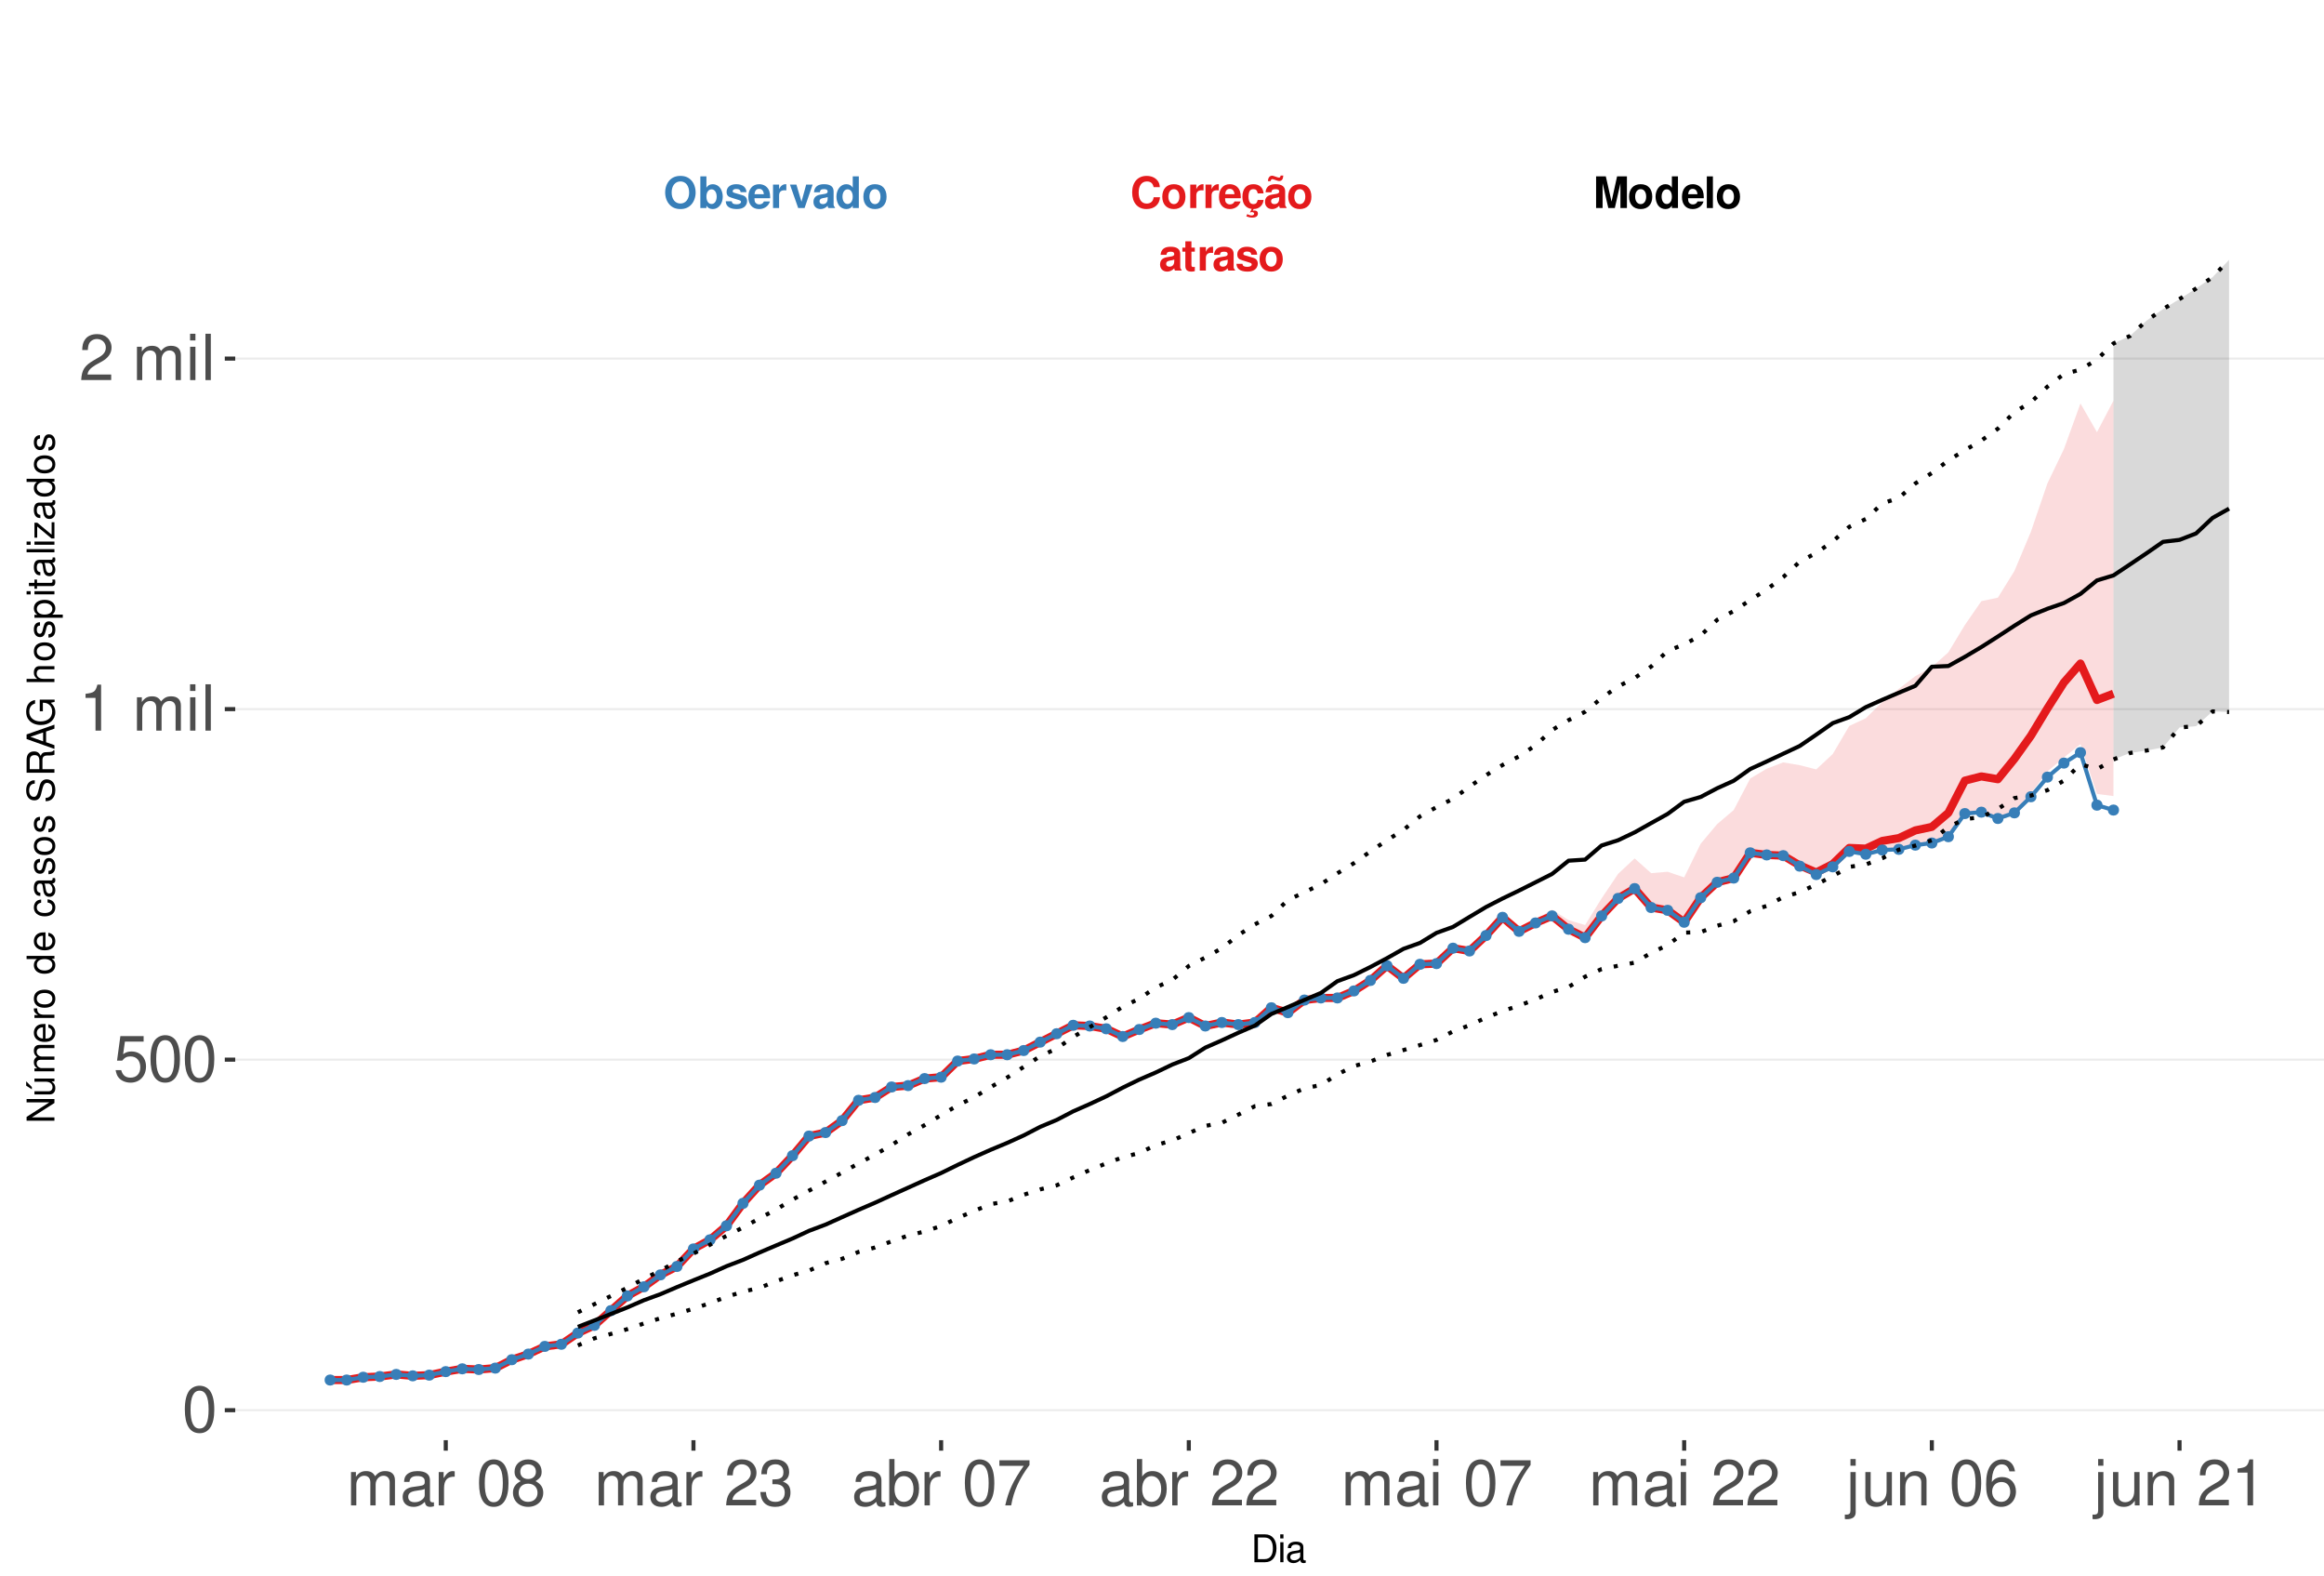 <?xml version="1.0" encoding="UTF-8"?>
<svg xmlns="http://www.w3.org/2000/svg" xmlns:xlink="http://www.w3.org/1999/xlink" width="609pt" height="413pt" viewBox="0 0 609 413" version="1.1">
<defs>
<g>
<symbol overflow="visible" id="glyph0-0">
<path style="stroke:none;" d=""/>
</symbol>
<symbol overflow="visible" id="glyph0-1">
<path style="stroke:none;" d="M 7.75 -5.484 C 7.703 -6.203 7.547 -6.656 7.203 -7.125 C 6.562 -7.969 5.547 -8.422 4.297 -8.422 C 1.953 -8.422 0.5 -6.75 0.5 -4.078 C 0.5 -1.406 1.938 0.266 4.25 0.266 C 6.328 0.266 7.688 -0.938 7.797 -2.828 L 6.125 -2.828 C 6.016 -1.781 5.359 -1.172 4.297 -1.172 C 2.984 -1.172 2.203 -2.234 2.203 -4.047 C 2.203 -5.875 3.016 -6.969 4.359 -6.969 C 5.344 -6.969 5.906 -6.5 6.125 -5.484 Z M 7.75 -5.484 "/>
</symbol>
<symbol overflow="visible" id="glyph0-2">
<path style="stroke:none;" d="M 3.422 -6.25 C 1.547 -6.25 0.391 -5 0.391 -2.984 C 0.391 -0.969 1.547 0.266 3.438 0.266 C 5.312 0.266 6.469 -0.969 6.469 -2.953 C 6.469 -5.031 5.344 -6.25 3.422 -6.25 Z M 3.438 -4.953 C 4.312 -4.953 4.875 -4.172 4.875 -2.969 C 4.875 -1.812 4.281 -1.031 3.438 -1.031 C 2.578 -1.031 1.984 -1.812 1.984 -2.984 C 1.984 -4.172 2.578 -4.953 3.438 -4.953 Z M 3.438 -4.953 "/>
</symbol>
<symbol overflow="visible" id="glyph0-3">
<path style="stroke:none;" d="M 0.719 -6.141 L 0.719 0 L 2.312 0 L 2.312 -3.266 C 2.312 -4.203 2.781 -4.656 3.703 -4.656 C 3.875 -4.656 4 -4.656 4.203 -4.625 L 4.203 -6.234 C 4.125 -6.25 4.078 -6.25 4.016 -6.25 C 3.281 -6.25 2.656 -5.766 2.312 -4.938 L 2.312 -6.141 Z M 0.719 -6.141 "/>
</symbol>
<symbol overflow="visible" id="glyph0-4">
<path style="stroke:none;" d="M 5.953 -2.578 C 5.969 -2.703 5.969 -2.766 5.969 -2.844 C 5.969 -3.453 5.875 -4.031 5.734 -4.453 C 5.328 -5.578 4.328 -6.25 3.094 -6.25 C 1.328 -6.25 0.25 -4.969 0.25 -2.906 C 0.25 -0.938 1.312 0.266 3.062 0.266 C 4.438 0.266 5.547 -0.516 5.906 -1.734 L 4.328 -1.734 C 4.141 -1.234 3.703 -0.953 3.109 -0.953 C 2.656 -0.953 2.297 -1.156 2.062 -1.484 C 1.922 -1.719 1.859 -1.984 1.844 -2.578 Z M 1.859 -3.625 C 1.969 -4.578 2.359 -5.031 3.078 -5.031 C 3.797 -5.031 4.234 -4.531 4.312 -3.625 Z M 1.859 -3.625 "/>
</symbol>
<symbol overflow="visible" id="glyph0-5">
<path style="stroke:none;" d="M 3.312 0.266 C 4.734 0.266 5.812 -0.703 5.938 -2.125 L 4.406 -2.125 C 4.219 -1.328 3.906 -1.031 3.281 -1.031 C 2.938 -1.031 2.594 -1.156 2.406 -1.391 C 2.141 -1.719 1.984 -2.312 1.984 -2.953 C 1.984 -3.531 2.094 -4.078 2.281 -4.438 C 2.469 -4.781 2.828 -4.953 3.281 -4.953 C 3.922 -4.953 4.234 -4.656 4.406 -3.844 L 5.938 -3.844 C 5.828 -5.344 4.828 -6.25 3.281 -6.25 C 1.438 -6.25 0.391 -5.047 0.391 -2.953 C 0.391 -1.078 1.25 0.031 2.828 0.234 L 2.328 1.203 C 2.547 1.109 2.672 1.062 2.891 1.062 C 3.234 1.062 3.469 1.234 3.469 1.469 C 3.469 1.734 3.188 1.938 2.828 1.938 C 2.5 1.938 2.203 1.859 1.641 1.594 L 1.422 2.188 C 2.125 2.438 2.484 2.5 2.984 2.5 C 3.938 2.5 4.453 2.125 4.453 1.438 C 4.453 0.938 4.125 0.641 3.578 0.641 C 3.406 0.641 3.266 0.656 3.109 0.719 Z M 3.312 0.266 "/>
</symbol>
<symbol overflow="visible" id="glyph0-6">
<path style="stroke:none;" d="M 5.953 -0.188 C 5.688 -0.453 5.594 -0.641 5.594 -0.938 L 5.594 -4.359 C 5.594 -5.609 4.75 -6.25 3.078 -6.25 C 1.422 -6.25 0.562 -5.547 0.453 -4.125 L 1.984 -4.125 C 2.062 -4.75 2.328 -4.953 3.109 -4.953 C 3.734 -4.953 4.031 -4.75 4.031 -4.344 C 4.031 -4.141 3.938 -3.969 3.766 -3.875 C 3.547 -3.75 3.547 -3.75 2.766 -3.625 L 2.125 -3.516 C 0.906 -3.312 0.312 -2.688 0.312 -1.578 C 0.312 -0.484 1.062 0.266 2.188 0.266 C 2.859 0.266 3.484 -0.016 4.047 -0.609 C 4.047 -0.297 4.078 -0.188 4.234 0 L 5.953 0 Z M 4.031 -2.469 C 4.031 -1.547 3.578 -1.031 2.781 -1.031 C 2.234 -1.031 1.906 -1.312 1.906 -1.766 C 1.906 -2.234 2.156 -2.469 2.828 -2.609 L 3.359 -2.703 C 3.781 -2.781 3.859 -2.812 4.031 -2.906 Z M 4.406 -8.516 C 4.359 -8.156 4.219 -7.969 3.984 -7.969 C 3.906 -7.969 3.672 -8.016 3.609 -8.047 L 2.781 -8.328 C 2.375 -8.469 2.359 -8.469 2.156 -8.469 C 1.531 -8.469 1.125 -7.953 1.078 -7.062 L 1.797 -7.062 C 1.859 -7.422 1.984 -7.578 2.25 -7.578 C 2.359 -7.578 2.469 -7.547 2.594 -7.5 L 3.406 -7.219 C 3.641 -7.125 3.859 -7.078 4.031 -7.078 C 4.703 -7.078 5.062 -7.547 5.109 -8.516 Z M 4.406 -8.516 "/>
</symbol>
<symbol overflow="visible" id="glyph0-7">
<path style="stroke:none;" d="M 5.953 -0.188 C 5.688 -0.453 5.594 -0.641 5.594 -0.938 L 5.594 -4.359 C 5.594 -5.609 4.75 -6.25 3.078 -6.25 C 1.422 -6.25 0.562 -5.547 0.453 -4.125 L 1.984 -4.125 C 2.062 -4.75 2.328 -4.953 3.109 -4.953 C 3.734 -4.953 4.031 -4.75 4.031 -4.344 C 4.031 -4.141 3.938 -3.969 3.766 -3.875 C 3.547 -3.75 3.547 -3.75 2.766 -3.625 L 2.125 -3.516 C 0.906 -3.312 0.312 -2.688 0.312 -1.578 C 0.312 -0.484 1.062 0.266 2.188 0.266 C 2.859 0.266 3.484 -0.016 4.047 -0.609 C 4.047 -0.297 4.078 -0.188 4.234 0 L 5.953 0 Z M 4.031 -2.469 C 4.031 -1.547 3.578 -1.031 2.781 -1.031 C 2.234 -1.031 1.906 -1.312 1.906 -1.766 C 1.906 -2.234 2.156 -2.469 2.828 -2.609 L 3.359 -2.703 C 3.781 -2.781 3.859 -2.812 4.031 -2.906 Z M 4.031 -2.469 "/>
</symbol>
<symbol overflow="visible" id="glyph0-8">
<path style="stroke:none;" d="M 3.422 -6.016 L 2.531 -6.016 L 2.531 -7.672 L 0.938 -7.672 L 0.938 -6.016 L 0.156 -6.016 L 0.156 -4.953 L 0.938 -4.953 L 0.938 -1.188 C 0.938 -0.219 1.453 0.266 2.5 0.266 C 2.859 0.266 3.125 0.234 3.422 0.141 L 3.422 -0.984 C 3.266 -0.953 3.188 -0.938 3.062 -0.938 C 2.641 -0.938 2.531 -1.062 2.531 -1.609 L 2.531 -4.953 L 3.422 -4.953 Z M 3.422 -6.016 "/>
</symbol>
<symbol overflow="visible" id="glyph0-9">
<path style="stroke:none;" d="M 5.75 -4.156 C 5.719 -5.453 4.719 -6.25 3.078 -6.25 C 1.516 -6.25 0.547 -5.453 0.547 -4.203 C 0.547 -3.781 0.672 -3.438 0.891 -3.203 C 1.109 -2.984 1.297 -2.875 1.891 -2.688 L 3.781 -2.094 C 4.188 -1.969 4.328 -1.844 4.328 -1.594 C 4.328 -1.219 3.875 -0.984 3.141 -0.984 C 2.719 -0.984 2.406 -1.062 2.203 -1.203 C 2.031 -1.328 1.953 -1.453 1.891 -1.781 L 0.328 -1.781 C 0.375 -0.438 1.359 0.266 3.234 0.266 C 4.078 0.266 4.734 0.078 5.188 -0.281 C 5.641 -0.641 5.922 -1.219 5.922 -1.812 C 5.922 -2.609 5.516 -3.125 4.703 -3.359 L 2.703 -3.953 C 2.25 -4.078 2.141 -4.172 2.141 -4.422 C 2.141 -4.766 2.5 -5 3.062 -5 C 3.828 -5 4.203 -4.719 4.203 -4.156 Z M 5.75 -4.156 "/>
</symbol>
<symbol overflow="visible" id="glyph0-10">
<path style="stroke:none;" d="M 2.453 -6.469 L 3.953 0 L 5.656 0 L 7.125 -6.469 L 7.125 0 L 8.828 0 L 8.828 -8.297 L 6.25 -8.297 L 4.797 -1.688 L 3.297 -8.297 L 0.75 -8.297 L 0.75 0 L 2.453 0 Z M 2.453 -6.469 "/>
</symbol>
<symbol overflow="visible" id="glyph0-11">
<path style="stroke:none;" d="M 4.609 0 L 6.203 0 L 6.203 -8.297 L 4.609 -8.297 L 4.609 -5.344 C 4.203 -5.953 3.688 -6.25 2.906 -6.25 C 1.438 -6.25 0.328 -4.828 0.328 -2.984 C 0.328 -2.156 0.578 -1.312 0.984 -0.719 C 1.406 -0.109 2.156 0.266 2.906 0.266 C 3.688 0.266 4.203 -0.016 4.609 -0.625 Z M 3.266 -4.906 C 4.078 -4.906 4.609 -4.141 4.609 -2.953 C 4.609 -1.844 4.062 -1.062 3.266 -1.062 C 2.469 -1.062 1.922 -1.859 1.922 -2.984 C 1.922 -4.125 2.469 -4.906 3.266 -4.906 Z M 3.266 -4.906 "/>
</symbol>
<symbol overflow="visible" id="glyph0-12">
<path style="stroke:none;" d="M 2.359 -8.297 L 0.766 -8.297 L 0.766 0 L 2.359 0 Z M 2.359 -8.297 "/>
</symbol>
<symbol overflow="visible" id="glyph0-13">
<path style="stroke:none;" d="M 4.438 -8.422 C 3.281 -8.422 2.328 -8.047 1.609 -7.281 C 0.875 -6.484 0.453 -5.328 0.453 -4.078 C 0.453 -2.844 0.875 -1.672 1.609 -0.891 C 2.328 -0.109 3.266 0.266 4.453 0.266 C 5.625 0.266 6.562 -0.109 7.281 -0.891 C 8 -1.656 8.438 -2.859 8.438 -4.031 C 8.438 -5.328 8.016 -6.5 7.281 -7.281 C 6.547 -8.062 5.641 -8.422 4.438 -8.422 Z M 4.453 -6.969 C 5.844 -6.969 6.734 -5.828 6.734 -4.031 C 6.734 -2.328 5.812 -1.188 4.453 -1.188 C 3.062 -1.188 2.156 -2.328 2.156 -4.078 C 2.156 -5.828 3.062 -6.969 4.453 -6.969 Z M 4.453 -6.969 "/>
</symbol>
<symbol overflow="visible" id="glyph0-14">
<path style="stroke:none;" d="M 0.672 -8.297 L 0.672 0 L 2.266 0 L 2.266 -0.625 C 2.656 -0.016 3.188 0.266 3.953 0.266 C 5.422 0.266 6.547 -1.141 6.547 -2.984 C 6.547 -3.828 6.297 -4.656 5.875 -5.25 C 5.453 -5.859 4.703 -6.25 3.953 -6.25 C 3.188 -6.25 2.656 -5.953 2.266 -5.344 L 2.266 -8.297 Z M 3.609 -4.906 C 4.391 -4.906 4.953 -4.125 4.953 -2.984 C 4.953 -1.859 4.406 -1.062 3.609 -1.062 C 2.797 -1.062 2.266 -1.828 2.266 -3.016 C 2.266 -4.141 2.812 -4.906 3.609 -4.906 Z M 3.609 -4.906 "/>
</symbol>
<symbol overflow="visible" id="glyph0-15">
<path style="stroke:none;" d="M 3.984 0 L 6.094 -6.141 L 4.406 -6.141 L 3.172 -1.656 L 1.844 -6.141 L 0.156 -6.141 L 2.312 0 Z M 3.984 0 "/>
</symbol>
<symbol overflow="visible" id="glyph1-0">
<path style="stroke:none;" d=""/>
</symbol>
<symbol overflow="visible" id="glyph1-1">
<path style="stroke:none;" d="M 4.578 -12.047 C 3.484 -12.047 2.484 -11.547 1.859 -10.734 C 1.094 -9.656 0.719 -8.062 0.719 -5.828 C 0.719 -1.766 2.047 0.391 4.578 0.391 C 7.078 0.391 8.438 -1.766 8.438 -5.734 C 8.438 -8.062 8.078 -9.625 7.297 -10.734 C 6.672 -11.562 5.703 -12.047 4.578 -12.047 Z M 4.578 -10.75 C 6.156 -10.75 6.953 -9.125 6.953 -5.859 C 6.953 -2.438 6.172 -0.828 4.547 -0.828 C 3 -0.828 2.219 -2.5 2.219 -5.812 C 2.219 -9.125 3 -10.75 4.578 -10.75 Z M 4.578 -10.75 "/>
</symbol>
<symbol overflow="visible" id="glyph1-2">
<path style="stroke:none;" d="M 7.922 -11.812 L 1.828 -11.812 L 0.953 -5.375 L 2.297 -5.375 C 2.984 -6.203 3.547 -6.484 4.484 -6.484 C 6.062 -6.484 7.047 -5.391 7.047 -3.641 C 7.047 -1.953 6.062 -0.922 4.469 -0.922 C 3.188 -0.922 2.406 -1.562 2.047 -2.891 L 0.578 -2.891 C 0.781 -1.938 0.953 -1.469 1.297 -1.031 C 1.969 -0.141 3.172 0.391 4.5 0.391 C 6.875 0.391 8.547 -1.344 8.547 -3.844 C 8.547 -6.172 7 -7.781 4.734 -7.781 C 3.891 -7.781 3.234 -7.562 2.547 -7.062 L 3.016 -10.359 L 7.922 -10.359 Z M 7.922 -11.812 "/>
</symbol>
<symbol overflow="visible" id="glyph1-3">
<path style="stroke:none;" d="M 4.312 -8.578 L 4.312 0 L 5.781 0 L 5.781 -12.047 L 4.812 -12.047 C 4.297 -10.188 3.969 -9.938 1.703 -9.641 L 1.703 -8.578 Z M 4.312 -8.578 "/>
</symbol>
<symbol overflow="visible" id="glyph1-4">
<path style="stroke:none;" d=""/>
</symbol>
<symbol overflow="visible" id="glyph1-5">
<path style="stroke:none;" d="M 1.172 -8.734 L 1.172 0 L 2.562 0 L 2.562 -5.484 C 2.562 -6.75 3.484 -7.766 4.609 -7.766 C 5.641 -7.766 6.234 -7.125 6.234 -6.016 L 6.234 0 L 7.625 0 L 7.625 -5.484 C 7.625 -6.75 8.547 -7.766 9.672 -7.766 C 10.688 -7.766 11.297 -7.109 11.297 -6.016 L 11.297 0 L 12.688 0 L 12.688 -6.547 C 12.688 -8.109 11.797 -8.984 10.156 -8.984 C 9 -8.984 8.297 -8.625 7.484 -7.641 C 6.969 -8.578 6.266 -8.984 5.125 -8.984 C 3.969 -8.984 3.188 -8.547 2.453 -7.5 L 2.453 -8.734 Z M 1.172 -8.734 "/>
</symbol>
<symbol overflow="visible" id="glyph1-6">
<path style="stroke:none;" d="M 2.5 -8.734 L 1.109 -8.734 L 1.109 0 L 2.5 0 Z M 2.5 -12.141 L 1.094 -12.141 L 1.094 -10.391 L 2.5 -10.391 Z M 2.5 -12.141 "/>
</symbol>
<symbol overflow="visible" id="glyph1-7">
<path style="stroke:none;" d="M 2.531 -12.141 L 1.125 -12.141 L 1.125 0 L 2.531 0 Z M 2.531 -12.141 "/>
</symbol>
<symbol overflow="visible" id="glyph1-8">
<path style="stroke:none;" d="M 8.422 -1.453 L 2.219 -1.453 C 2.359 -2.453 2.891 -3.078 4.344 -3.969 L 6.016 -4.891 C 7.656 -5.812 8.516 -7.047 8.516 -8.531 C 8.516 -9.531 8.109 -10.453 7.406 -11.109 C 6.719 -11.75 5.844 -12.047 4.734 -12.047 C 3.234 -12.047 2.109 -11.516 1.469 -10.484 C 1.047 -9.844 0.859 -9.094 0.828 -7.875 L 2.297 -7.875 C 2.344 -8.688 2.453 -9.172 2.641 -9.578 C 3.031 -10.312 3.797 -10.766 4.688 -10.766 C 6.016 -10.766 7.016 -9.797 7.016 -8.5 C 7.016 -7.531 6.469 -6.703 5.406 -6.094 L 3.875 -5.203 C 1.422 -3.781 0.703 -2.641 0.562 -0.016 L 8.422 -0.016 Z M 8.422 -1.453 "/>
</symbol>
<symbol overflow="visible" id="glyph1-9">
<path style="stroke:none;" d="M 8.906 -0.812 C 8.766 -0.781 8.688 -0.781 8.609 -0.781 C 8.125 -0.781 7.859 -1.031 7.859 -1.469 L 7.859 -6.594 C 7.859 -8.141 6.734 -8.984 4.578 -8.984 C 3.297 -8.984 2.281 -8.609 1.688 -7.969 C 1.281 -7.516 1.109 -7.016 1.078 -6.141 L 2.484 -6.141 C 2.594 -7.219 3.234 -7.688 4.531 -7.688 C 5.797 -7.688 6.484 -7.234 6.484 -6.391 L 6.484 -6.031 C 6.469 -5.438 6.156 -5.219 5.031 -5.062 C 3.062 -4.812 2.766 -4.75 2.234 -4.531 C 1.219 -4.094 0.703 -3.328 0.703 -2.203 C 0.703 -0.609 1.797 0.391 3.562 0.391 C 4.656 0.391 5.547 0 6.531 -0.906 C 6.625 0 7.062 0.391 7.969 0.391 C 8.266 0.391 8.438 0.344 8.906 0.234 Z M 6.484 -2.75 C 6.484 -2.281 6.344 -2 5.922 -1.609 C 5.359 -1.094 4.688 -0.828 3.859 -0.828 C 2.781 -0.828 2.156 -1.344 2.156 -2.234 C 2.156 -3.141 2.75 -3.609 4.25 -3.828 C 5.734 -4.031 6.016 -4.094 6.484 -4.312 Z M 6.484 -2.75 "/>
</symbol>
<symbol overflow="visible" id="glyph1-10">
<path style="stroke:none;" d="M 1.156 -8.734 L 1.156 0 L 2.547 0 L 2.547 -4.531 C 2.562 -6.625 3.438 -7.562 5.344 -7.516 L 5.344 -8.922 C 5.109 -8.969 4.984 -8.984 4.812 -8.984 C 3.922 -8.984 3.234 -8.438 2.438 -7.141 L 2.438 -8.734 Z M 1.156 -8.734 "/>
</symbol>
<symbol overflow="visible" id="glyph1-11">
<path style="stroke:none;" d="M 6.516 -6.344 C 7.75 -7.094 8.125 -7.688 8.125 -8.828 C 8.125 -10.734 6.672 -12.047 4.578 -12.047 C 2.5 -12.047 1.031 -10.734 1.031 -8.844 C 1.031 -7.688 1.422 -7.109 2.625 -6.344 C 1.281 -5.656 0.609 -4.688 0.609 -3.344 C 0.609 -1.156 2.234 0.391 4.578 0.391 C 6.906 0.391 8.547 -1.156 8.547 -3.344 C 8.547 -4.688 7.875 -5.656 6.516 -6.344 Z M 4.578 -10.75 C 5.828 -10.75 6.625 -10 6.625 -8.797 C 6.625 -7.656 5.812 -6.906 4.578 -6.906 C 3.328 -6.906 2.531 -7.656 2.531 -8.828 C 2.531 -10 3.328 -10.75 4.578 -10.75 Z M 4.578 -5.688 C 6.047 -5.688 7.047 -4.719 7.047 -3.312 C 7.047 -1.859 6.062 -0.922 4.547 -0.922 C 3.109 -0.922 2.109 -1.906 2.109 -3.297 C 2.109 -4.734 3.094 -5.688 4.578 -5.688 Z M 4.578 -5.688 "/>
</symbol>
<symbol overflow="visible" id="glyph1-12">
<path style="stroke:none;" d="M 3.688 -5.547 L 4.484 -5.547 C 6.078 -5.547 6.922 -4.797 6.922 -3.344 C 6.922 -1.828 6.016 -0.922 4.5 -0.922 C 2.875 -0.922 2.094 -1.734 2 -3.5 L 0.531 -3.5 C 0.594 -2.531 0.766 -1.906 1.047 -1.359 C 1.672 -0.203 2.812 0.391 4.438 0.391 C 6.859 0.391 8.422 -1.078 8.422 -3.359 C 8.422 -4.891 7.844 -5.734 6.422 -6.234 C 7.531 -6.672 8.078 -7.516 8.078 -8.734 C 8.078 -10.797 6.734 -12.047 4.484 -12.047 C 2.094 -12.047 0.828 -10.703 0.781 -8.156 L 2.25 -8.156 C 2.266 -8.891 2.328 -9.312 2.516 -9.672 C 2.844 -10.359 3.578 -10.766 4.5 -10.766 C 5.797 -10.766 6.578 -9.984 6.578 -8.672 C 6.578 -7.828 6.281 -7.312 5.625 -7.031 C 5.234 -6.859 4.703 -6.797 3.688 -6.781 Z M 3.688 -5.547 "/>
</symbol>
<symbol overflow="visible" id="glyph1-13">
<path style="stroke:none;" d="M 0.906 -12.141 L 0.906 0 L 2.156 0 L 2.156 -1.109 C 2.812 -0.094 3.703 0.391 4.906 0.391 C 7.219 0.391 8.719 -1.5 8.719 -4.391 C 8.719 -7.234 7.297 -8.984 4.984 -8.984 C 3.781 -8.984 2.938 -8.531 2.281 -7.547 L 2.281 -12.141 Z M 4.719 -7.672 C 6.266 -7.672 7.266 -6.328 7.266 -4.25 C 7.266 -2.266 6.234 -0.922 4.719 -0.922 C 3.234 -0.922 2.281 -2.25 2.281 -4.297 C 2.281 -6.344 3.234 -7.672 4.719 -7.672 Z M 4.719 -7.672 "/>
</symbol>
<symbol overflow="visible" id="glyph1-14">
<path style="stroke:none;" d="M 8.656 -11.812 L 0.766 -11.812 L 0.766 -10.359 L 7.141 -10.359 C 4.328 -6.344 3.188 -3.875 2.297 0 L 3.859 0 C 4.516 -3.781 6 -7.031 8.656 -10.578 Z M 8.656 -11.812 "/>
</symbol>
<symbol overflow="visible" id="glyph1-15">
<path style="stroke:none;" d="M 1.172 -8.734 L 1.172 1.266 C 1.172 2.125 0.906 2.422 0.031 2.422 C -0.062 2.422 -0.109 2.422 -0.297 2.406 L -0.297 3.578 C -0.141 3.609 -0.047 3.625 0.172 3.625 C 1.734 3.625 2.547 3.016 2.547 1.812 L 2.547 -8.734 Z M 2.547 -12.141 L 1.172 -12.141 L 1.172 -10.391 L 2.547 -10.391 Z M 2.547 -12.141 "/>
</symbol>
<symbol overflow="visible" id="glyph1-16">
<path style="stroke:none;" d="M 8.031 0 L 8.031 -8.734 L 6.641 -8.734 L 6.641 -3.781 C 6.641 -2 5.719 -0.828 4.266 -0.828 C 3.172 -0.828 2.469 -1.5 2.469 -2.547 L 2.469 -8.734 L 1.078 -8.734 L 1.078 -2 C 1.078 -0.547 2.172 0.391 3.859 0.391 C 5.141 0.391 5.969 -0.062 6.781 -1.219 L 6.781 0 Z M 8.031 0 "/>
</symbol>
<symbol overflow="visible" id="glyph1-17">
<path style="stroke:none;" d="M 1.172 -8.734 L 1.172 0 L 2.562 0 L 2.562 -4.812 C 2.562 -6.594 3.5 -7.766 4.938 -7.766 C 6.031 -7.766 6.734 -7.094 6.734 -6.047 L 6.734 0 L 8.109 0 L 8.109 -6.594 C 8.109 -8.047 7.031 -8.984 5.344 -8.984 C 4.047 -8.984 3.219 -8.484 2.453 -7.266 L 2.453 -8.734 Z M 1.172 -8.734 "/>
</symbol>
<symbol overflow="visible" id="glyph1-18">
<path style="stroke:none;" d="M 8.297 -8.906 C 8.016 -10.875 6.75 -12.047 4.953 -12.047 C 3.641 -12.047 2.484 -11.406 1.781 -10.328 C 1.031 -9.141 0.719 -7.672 0.719 -5.5 C 0.719 -3.469 1 -2.188 1.719 -1.109 C 2.344 -0.141 3.375 0.391 4.688 0.391 C 6.922 0.391 8.547 -1.297 8.547 -3.641 C 8.547 -5.859 7.047 -7.422 4.938 -7.422 C 3.766 -7.422 2.844 -7 2.219 -6.109 C 2.234 -9.094 3.172 -10.75 4.844 -10.75 C 5.875 -10.75 6.594 -10.078 6.828 -8.906 Z M 4.75 -6.125 C 6.156 -6.125 7.047 -5.125 7.047 -3.531 C 7.047 -2.016 6.047 -0.922 4.703 -0.922 C 3.328 -0.922 2.297 -2.062 2.297 -3.594 C 2.297 -5.094 3.297 -6.125 4.75 -6.125 Z M 4.75 -6.125 "/>
</symbol>
<symbol overflow="visible" id="glyph2-0">
<path style="stroke:none;" d=""/>
</symbol>
<symbol overflow="visible" id="glyph2-1">
<path style="stroke:none;" d="M 0.891 0 L 3.703 0 C 5.547 0 6.672 -1.375 6.672 -3.656 C 6.672 -5.906 5.547 -7.297 3.703 -7.297 L 0.891 -7.297 Z M 1.812 -0.812 L 1.812 -6.469 L 3.547 -6.469 C 4.984 -6.469 5.734 -5.5 5.734 -3.641 C 5.734 -1.797 4.984 -0.812 3.547 -0.812 Z M 1.812 -0.812 "/>
</symbol>
<symbol overflow="visible" id="glyph2-2">
<path style="stroke:none;" d="M 1.5 -5.234 L 0.672 -5.234 L 0.672 0 L 1.5 0 Z M 1.5 -7.297 L 0.656 -7.297 L 0.656 -6.234 L 1.5 -6.234 Z M 1.5 -7.297 "/>
</symbol>
<symbol overflow="visible" id="glyph2-3">
<path style="stroke:none;" d="M 5.344 -0.484 C 5.266 -0.469 5.219 -0.469 5.172 -0.469 C 4.875 -0.469 4.719 -0.625 4.719 -0.875 L 4.719 -3.953 C 4.719 -4.891 4.047 -5.391 2.75 -5.391 C 1.984 -5.391 1.375 -5.172 1.016 -4.781 C 0.766 -4.516 0.672 -4.203 0.656 -3.688 L 1.484 -3.688 C 1.562 -4.328 1.938 -4.625 2.719 -4.625 C 3.484 -4.625 3.891 -4.344 3.891 -3.844 L 3.891 -3.625 C 3.875 -3.266 3.703 -3.125 3.016 -3.047 C 1.844 -2.891 1.656 -2.844 1.344 -2.719 C 0.734 -2.453 0.422 -2 0.422 -1.312 C 0.422 -0.375 1.078 0.234 2.141 0.234 C 2.797 0.234 3.328 0 3.922 -0.547 C 3.984 0 4.234 0.234 4.781 0.234 C 4.953 0.234 5.062 0.203 5.344 0.141 Z M 3.891 -1.656 C 3.891 -1.375 3.812 -1.203 3.562 -0.969 C 3.219 -0.656 2.812 -0.5 2.312 -0.5 C 1.672 -0.5 1.297 -0.812 1.297 -1.344 C 1.297 -1.891 1.656 -2.172 2.547 -2.297 C 3.438 -2.422 3.609 -2.453 3.891 -2.594 Z M 3.891 -1.656 "/>
</symbol>
<symbol overflow="visible" id="glyph3-0">
<path style="stroke:none;" d=""/>
</symbol>
<symbol overflow="visible" id="glyph3-1">
<path style="stroke:none;" d="M -7.297 -6.453 L -7.297 -5.578 L -1.328 -5.578 L -7.297 -1.766 L -7.297 -0.766 L 0 -0.766 L 0 -1.641 L -5.906 -1.641 L 0 -5.406 L 0 -6.453 Z M -7.297 -6.453 "/>
</symbol>
<symbol overflow="visible" id="glyph3-2">
<path style="stroke:none;" d="M 0 -4.812 L -5.234 -4.812 L -5.234 -3.984 L -2.266 -3.984 C -1.203 -3.984 -0.5 -3.438 -0.5 -2.562 C -0.5 -1.906 -0.906 -1.484 -1.531 -1.484 L -5.234 -1.484 L -5.234 -0.656 L -1.203 -0.656 C -0.328 -0.656 0.234 -1.297 0.234 -2.312 C 0.234 -3.094 -0.047 -3.578 -0.734 -4.062 L 0 -4.062 Z M -7.406 -2.953 L -5.922 -2 L -5.922 -2.594 L -7.406 -4.094 Z M -7.406 -2.953 "/>
</symbol>
<symbol overflow="visible" id="glyph3-3">
<path style="stroke:none;" d="M -5.234 -0.703 L 0 -0.703 L 0 -1.547 L -3.297 -1.547 C -4.047 -1.547 -4.656 -2.094 -4.656 -2.766 C -4.656 -3.391 -4.281 -3.734 -3.609 -3.734 L 0 -3.734 L 0 -4.578 L -3.297 -4.578 C -4.047 -4.578 -4.656 -5.125 -4.656 -5.812 C -4.656 -6.422 -4.266 -6.781 -3.609 -6.781 L 0 -6.781 L 0 -7.625 L -3.938 -7.625 C -4.875 -7.625 -5.391 -7.078 -5.391 -6.094 C -5.391 -5.406 -5.188 -4.984 -4.594 -4.484 C -5.156 -4.188 -5.391 -3.766 -5.391 -3.078 C -5.391 -2.375 -5.125 -1.906 -4.5 -1.469 L -5.234 -1.469 Z M -5.234 -0.703 "/>
</symbol>
<symbol overflow="visible" id="glyph3-4">
<path style="stroke:none;" d="M -2.344 -5.125 C -3.141 -5.125 -3.625 -5.062 -4.016 -4.922 C -4.875 -4.578 -5.391 -3.781 -5.391 -2.797 C -5.391 -1.344 -4.281 -0.406 -2.547 -0.406 C -0.812 -0.406 0.234 -1.297 0.234 -2.781 C 0.234 -3.984 -0.453 -4.812 -1.594 -5.016 L -1.594 -4.188 C -0.906 -3.953 -0.547 -3.484 -0.547 -2.812 C -0.547 -2.281 -0.781 -1.828 -1.219 -1.547 C -1.516 -1.344 -1.812 -1.281 -2.344 -1.266 Z M -3.016 -1.297 C -3.984 -1.359 -4.625 -1.953 -4.625 -2.797 C -4.625 -3.641 -3.953 -4.234 -3.016 -4.234 Z M -3.016 -1.297 "/>
</symbol>
<symbol overflow="visible" id="glyph3-5">
<path style="stroke:none;" d="M -5.234 -0.688 L 0 -0.688 L 0 -1.531 L -2.719 -1.531 C -3.984 -1.547 -4.547 -2.062 -4.516 -3.203 L -5.359 -3.203 C -5.375 -3.062 -5.391 -2.984 -5.391 -2.891 C -5.391 -2.344 -5.062 -1.938 -4.297 -1.453 L -5.234 -1.453 Z M -5.234 -0.688 "/>
</symbol>
<symbol overflow="visible" id="glyph3-6">
<path style="stroke:none;" d="M -5.391 -2.719 C -5.391 -1.234 -4.344 -0.359 -2.578 -0.359 C -0.812 -0.359 0.234 -1.234 0.234 -2.734 C 0.234 -4.203 -0.812 -5.094 -2.547 -5.094 C -4.359 -5.094 -5.391 -4.234 -5.391 -2.719 Z M -4.625 -2.734 C -4.625 -3.672 -3.844 -4.234 -2.547 -4.234 C -1.312 -4.234 -0.547 -3.656 -0.547 -2.734 C -0.547 -1.797 -1.312 -1.234 -2.578 -1.234 C -3.844 -1.234 -4.625 -1.797 -4.625 -2.734 Z M -4.625 -2.734 "/>
</symbol>
<symbol overflow="visible" id="glyph3-7">
<path style="stroke:none;" d=""/>
</symbol>
<symbol overflow="visible" id="glyph3-8">
<path style="stroke:none;" d="M -7.297 -4.953 L -7.297 -4.125 L -4.578 -4.125 C -5.109 -3.766 -5.391 -3.203 -5.391 -2.516 C -5.391 -1.156 -4.297 -0.266 -2.625 -0.266 C -0.859 -0.266 0.234 -1.125 0.234 -2.547 C 0.234 -3.266 -0.047 -3.766 -0.688 -4.203 L 0 -4.203 L 0 -4.953 Z M -4.609 -2.656 C -4.609 -3.547 -3.812 -4.125 -2.562 -4.125 C -1.344 -4.125 -0.547 -3.547 -0.547 -2.656 C -0.547 -1.734 -1.359 -1.125 -2.578 -1.125 C -3.797 -1.125 -4.609 -1.734 -4.609 -2.656 Z M -4.609 -2.656 "/>
</symbol>
<symbol overflow="visible" id="glyph3-9">
<path style="stroke:none;" d="M -3.484 -4.703 C -3.984 -4.672 -4.312 -4.562 -4.609 -4.359 C -5.094 -4 -5.391 -3.375 -5.391 -2.641 C -5.391 -1.219 -4.266 -0.312 -2.531 -0.312 C -0.844 -0.312 0.234 -1.203 0.234 -2.625 C 0.234 -3.875 -0.516 -4.672 -1.797 -4.766 L -1.797 -3.938 C -0.953 -3.797 -0.547 -3.359 -0.547 -2.656 C -0.547 -1.734 -1.297 -1.188 -2.531 -1.188 C -3.844 -1.188 -4.625 -1.719 -4.625 -2.625 C -4.625 -3.328 -4.203 -3.766 -3.484 -3.875 Z M -3.484 -4.703 "/>
</symbol>
<symbol overflow="visible" id="glyph3-10">
<path style="stroke:none;" d="M -0.484 -5.344 C -0.469 -5.266 -0.469 -5.219 -0.469 -5.172 C -0.469 -4.875 -0.625 -4.719 -0.875 -4.719 L -3.953 -4.719 C -4.891 -4.719 -5.391 -4.047 -5.391 -2.75 C -5.391 -1.984 -5.172 -1.375 -4.781 -1.016 C -4.516 -0.766 -4.203 -0.672 -3.688 -0.656 L -3.688 -1.484 C -4.328 -1.562 -4.625 -1.938 -4.625 -2.719 C -4.625 -3.484 -4.344 -3.891 -3.844 -3.891 L -3.625 -3.891 C -3.266 -3.875 -3.125 -3.703 -3.047 -3.016 C -2.891 -1.844 -2.844 -1.656 -2.719 -1.344 C -2.453 -0.734 -2 -0.422 -1.312 -0.422 C -0.375 -0.422 0.234 -1.078 0.234 -2.141 C 0.234 -2.797 0 -3.328 -0.547 -3.922 C 0 -3.984 0.234 -4.234 0.234 -4.781 C 0.234 -4.953 0.203 -5.062 0.141 -5.344 Z M -1.656 -3.891 C -1.375 -3.891 -1.203 -3.812 -0.969 -3.562 C -0.656 -3.219 -0.5 -2.812 -0.5 -2.312 C -0.5 -1.672 -0.812 -1.297 -1.344 -1.297 C -1.891 -1.297 -2.172 -1.656 -2.297 -2.547 C -2.422 -3.438 -2.453 -3.609 -2.594 -3.891 Z M -1.656 -3.891 "/>
</symbol>
<symbol overflow="visible" id="glyph3-11">
<path style="stroke:none;" d="M -3.781 -4.375 C -4.812 -4.375 -5.391 -3.688 -5.391 -2.484 C -5.391 -1.266 -4.766 -0.469 -3.797 -0.469 C -2.969 -0.469 -2.578 -0.891 -2.281 -2.125 L -2.094 -2.906 C -1.953 -3.484 -1.734 -3.719 -1.375 -3.719 C -0.875 -3.719 -0.547 -3.234 -0.547 -2.5 C -0.547 -2.047 -0.672 -1.672 -0.891 -1.453 C -1.047 -1.328 -1.188 -1.266 -1.562 -1.219 L -1.562 -0.344 C -0.344 -0.375 0.234 -1.062 0.234 -2.438 C 0.234 -3.75 -0.422 -4.594 -1.438 -4.594 C -2.203 -4.594 -2.641 -4.156 -2.891 -3.109 L -3.078 -2.312 C -3.234 -1.625 -3.453 -1.344 -3.828 -1.344 C -4.312 -1.344 -4.625 -1.766 -4.625 -2.453 C -4.625 -3.125 -4.328 -3.484 -3.781 -3.5 Z M -3.781 -4.375 "/>
</symbol>
<symbol overflow="visible" id="glyph3-12">
<path style="stroke:none;" d="M -5.156 -5.953 C -5.656 -5.953 -5.797 -5.938 -6.125 -5.766 C -6.969 -5.375 -7.406 -4.516 -7.406 -3.297 C -7.406 -1.688 -6.594 -0.703 -5.266 -0.703 C -4.375 -0.703 -3.812 -1.172 -3.562 -2.125 L -3.094 -3.938 C -2.844 -4.875 -2.484 -5.281 -1.906 -5.281 C -1.516 -5.281 -1.125 -5.062 -0.906 -4.766 C -0.688 -4.469 -0.594 -4.016 -0.594 -3.422 C -0.594 -2.625 -0.781 -2.094 -1.203 -1.734 C -1.516 -1.469 -1.875 -1.344 -2.312 -1.359 L -2.312 -0.484 C -1.656 -0.484 -1.203 -0.625 -0.812 -0.906 C -0.125 -1.406 0.234 -2.25 0.234 -3.359 C 0.234 -4.234 0.031 -4.938 -0.328 -5.406 C -0.719 -5.906 -1.375 -6.203 -2 -6.203 C -2.906 -6.203 -3.562 -5.656 -3.828 -4.656 L -4.312 -2.828 C -4.562 -1.953 -4.844 -1.625 -5.406 -1.625 C -6.141 -1.625 -6.625 -2.281 -6.625 -3.266 C -6.625 -4.422 -6.109 -5.062 -5.156 -5.078 Z M -5.156 -5.953 "/>
</symbol>
<symbol overflow="visible" id="glyph3-13">
<path style="stroke:none;" d="M -3.141 -1.859 L -3.141 -4.266 C -3.141 -5.094 -2.734 -5.453 -1.844 -5.453 L -1.188 -5.453 C -0.734 -5.453 -0.297 -5.531 0 -5.656 L 0 -6.797 L -0.234 -6.797 C -0.469 -6.438 -0.734 -6.375 -1.703 -6.344 C -2.906 -6.344 -3.266 -6.156 -3.594 -5.359 C -4.016 -6.188 -4.5 -6.516 -5.344 -6.516 C -6.594 -6.516 -7.297 -5.734 -7.297 -4.297 L -7.297 -0.938 L 0 -0.938 L 0 -1.859 Z M -3.953 -1.859 L -6.469 -1.859 L -6.469 -4.109 C -6.469 -4.625 -6.391 -4.938 -6.188 -5.156 C -5.984 -5.406 -5.656 -5.547 -5.219 -5.547 C -4.344 -5.547 -3.953 -5.094 -3.953 -4.109 Z M -3.953 -1.859 "/>
</symbol>
<symbol overflow="visible" id="glyph3-14">
<path style="stroke:none;" d="M -2.188 -4.734 L 0 -5.484 L 0 -6.531 L -7.297 -3.969 L -7.297 -2.766 L 0 -0.172 L 0 -1.156 L -2.188 -1.938 Z M -2.969 -4.484 L -2.969 -2.156 L -6.297 -3.359 Z M -2.969 -4.484 "/>
</symbol>
<symbol overflow="visible" id="glyph3-15">
<path style="stroke:none;" d="M -3.844 -7.094 L -3.844 -4.047 L -3.031 -4.047 L -3.031 -6.266 L -2.828 -6.266 C -1.531 -6.266 -0.594 -5.312 -0.594 -3.984 C -0.594 -3.234 -0.859 -2.562 -1.328 -2.141 C -1.844 -1.656 -2.719 -1.375 -3.625 -1.375 C -5.406 -1.375 -6.594 -2.391 -6.594 -3.938 C -6.594 -5.047 -6.016 -5.844 -5.078 -6.047 L -5.078 -6.984 C -6.562 -6.734 -7.406 -5.609 -7.406 -3.938 C -7.406 -3.047 -7.188 -2.328 -6.703 -1.766 C -6.016 -0.906 -4.875 -0.438 -3.562 -0.438 C -1.328 -0.438 0.234 -1.812 0.234 -3.781 C 0.234 -4.766 -0.141 -5.547 -0.938 -6.266 L 0.047 -6.5 L 0.047 -7.094 Z M -3.844 -7.094 "/>
</symbol>
<symbol overflow="visible" id="glyph3-16">
<path style="stroke:none;" d="M -7.297 -0.703 L 0 -0.703 L 0 -1.531 L -2.891 -1.531 C -3.953 -1.531 -4.656 -2.094 -4.656 -2.953 C -4.656 -3.234 -4.578 -3.484 -4.438 -3.688 C -4.25 -3.938 -4 -4.031 -3.625 -4.031 L 0 -4.031 L 0 -4.859 L -3.953 -4.859 C -4.844 -4.859 -5.391 -4.234 -5.391 -3.203 C -5.391 -2.469 -5.156 -2.016 -4.516 -1.531 L -7.297 -1.531 Z M -7.297 -0.703 "/>
</symbol>
<symbol overflow="visible" id="glyph3-17">
<path style="stroke:none;" d="M 2.188 -0.547 L 2.188 -1.375 L -0.547 -1.375 C -0.016 -1.812 0.234 -2.312 0.234 -2.984 C 0.234 -4.344 -0.859 -5.234 -2.531 -5.234 C -4.297 -5.234 -5.391 -4.375 -5.391 -2.984 C -5.391 -2.266 -5.062 -1.703 -4.453 -1.312 L -5.234 -1.312 L -5.234 -0.547 Z M -4.609 -2.844 C -4.609 -3.766 -3.797 -4.359 -2.547 -4.359 C -1.359 -4.359 -0.547 -3.75 -0.547 -2.844 C -0.547 -1.953 -1.344 -1.375 -2.578 -1.375 C -3.812 -1.375 -4.609 -1.953 -4.609 -2.844 Z M -4.609 -2.844 "/>
</symbol>
<symbol overflow="visible" id="glyph3-18">
<path style="stroke:none;" d="M -5.234 -1.5 L -5.234 -0.672 L 0 -0.672 L 0 -1.5 Z M -7.297 -1.5 L -7.297 -0.656 L -6.234 -0.656 L -6.234 -1.5 Z M -7.297 -1.5 "/>
</symbol>
<symbol overflow="visible" id="glyph3-19">
<path style="stroke:none;" d="M -5.234 -2.547 L -5.234 -1.688 L -6.688 -1.688 L -6.688 -0.844 L -5.234 -0.844 L -5.234 -0.141 L -4.562 -0.141 L -4.562 -0.844 L -0.594 -0.844 C -0.062 -0.844 0.234 -1.203 0.234 -1.859 C 0.234 -2.078 0.203 -2.266 0.156 -2.547 L -0.547 -2.547 C -0.516 -2.422 -0.5 -2.312 -0.5 -2.141 C -0.5 -1.781 -0.594 -1.688 -0.969 -1.688 L -4.562 -1.688 L -4.562 -2.547 Z M -5.234 -2.547 "/>
</symbol>
<symbol overflow="visible" id="glyph3-20">
<path style="stroke:none;" d="M -7.297 -1.516 L -7.297 -0.688 L 0 -0.688 L 0 -1.516 Z M -7.297 -1.516 "/>
</symbol>
<symbol overflow="visible" id="glyph3-21">
<path style="stroke:none;" d="M -5.234 -4.438 L -5.234 -0.516 L -4.516 -0.516 L -4.516 -3.438 L -0.75 -0.312 L 0 -0.312 L 0 -4.562 L -0.734 -4.562 L -0.734 -1.312 L -4.5 -4.438 Z M -5.234 -4.438 "/>
</symbol>
</g>
<clipPath id="clip1">
  <path d="M 61.645 30.441 L 609 30.441 L 609 377.328 L 61.645 377.328 Z M 61.645 30.441 "/>
</clipPath>
<clipPath id="clip2">
  <path d="M 61.645 369 L 609 369 L 609 370 L 61.645 370 Z M 61.645 369 "/>
</clipPath>
<clipPath id="clip3">
  <path d="M 61.645 277 L 609 277 L 609 278 L 61.645 278 Z M 61.645 277 "/>
</clipPath>
<clipPath id="clip4">
  <path d="M 61.645 185 L 609 185 L 609 187 L 61.645 187 Z M 61.645 185 "/>
</clipPath>
<clipPath id="clip5">
  <path d="M 61.645 93 L 609 93 L 609 95 L 61.645 95 Z M 61.645 93 "/>
</clipPath>
</defs>
<g id="surface121">
<rect x="0" y="0" width="609" height="413" style="fill:rgb(100%,100%,100%);fill-opacity:1;stroke:none;"/>
<rect x="0" y="0" width="609" height="413" style="fill:rgb(100%,100%,100%);fill-opacity:1;stroke:none;"/>
<path style="fill:none;stroke-width:1.067;stroke-linecap:round;stroke-linejoin:round;stroke:rgb(100%,100%,100%);stroke-opacity:1;stroke-miterlimit:10;" d="M 0 413 L 609 413 L 609 0 L 0 0 Z M 0 413 "/>
<g clip-path="url(#clip1)" clip-rule="nonzero">
<path style=" stroke:none;fill-rule:nonzero;fill:rgb(100%,100%,100%);fill-opacity:1;" d="M 61.645 377.328 L 609 377.328 L 609 30.441 L 61.645 30.441 Z M 61.645 377.328 "/>
</g>
<g clip-path="url(#clip2)" clip-rule="nonzero">
<path style="fill:none;stroke-width:0.533;stroke-linecap:butt;stroke-linejoin:round;stroke:rgb(92.157%,92.157%,92.157%);stroke-opacity:1;stroke-miterlimit:10;" d="M 61.645 369.461 L 609 369.461 "/>
</g>
<g clip-path="url(#clip3)" clip-rule="nonzero">
<path style="fill:none;stroke-width:0.533;stroke-linecap:butt;stroke-linejoin:round;stroke:rgb(92.157%,92.157%,92.157%);stroke-opacity:1;stroke-miterlimit:10;" d="M 61.645 277.621 L 609 277.621 "/>
</g>
<g clip-path="url(#clip4)" clip-rule="nonzero">
<path style="fill:none;stroke-width:0.533;stroke-linecap:butt;stroke-linejoin:round;stroke:rgb(92.157%,92.157%,92.157%);stroke-opacity:1;stroke-miterlimit:10;" d="M 61.645 185.781 L 609 185.781 "/>
</g>
<g clip-path="url(#clip5)" clip-rule="nonzero">
<path style="fill:none;stroke-width:0.533;stroke-linecap:butt;stroke-linejoin:round;stroke:rgb(92.157%,92.157%,92.157%);stroke-opacity:1;stroke-miterlimit:10;" d="M 61.645 93.945 L 609 93.945 "/>
</g>
<path style=" stroke:none;fill-rule:nonzero;fill:rgb(0%,0%,0%);fill-opacity:0.149;" d="M 553.832 89.984 L 558.16 88.023 L 562.484 84.023 L 566.812 80.996 L 571.141 78.352 L 575.465 75.598 L 579.793 72.621 L 584.121 68.078 L 584.121 186.543 L 579.793 186.387 L 575.465 190.258 L 571.141 190.59 L 566.812 195.82 L 562.484 196.629 L 558.16 197.281 L 553.832 198.973 Z M 553.832 89.984 "/>
<path style=" stroke:none;fill-rule:nonzero;fill:rgb(89.412%,10.196%,10.98%);fill-opacity:0.149;" d="M 86.523 361.562 L 90.852 361.562 L 95.18 360.828 L 99.504 360.645 L 103.832 360.09 L 108.16 360.461 L 112.488 360.277 L 116.812 359.355 L 121.141 358.621 L 125.469 358.805 L 129.793 358.438 L 134.121 356.234 L 138.449 354.766 L 142.773 352.746 L 147.102 352.195 L 151.43 349.254 L 155.754 347.234 L 160.082 343.379 L 164.41 339.52 L 168.734 337.133 L 173.062 334.008 L 177.391 331.805 L 181.719 327.215 L 186.043 324.824 L 190.371 321.152 L 194.699 315.273 L 199.023 310.5 L 203.352 307.375 L 207.68 302.785 L 212.004 297.641 L 216.332 296.723 L 220.66 293.602 L 224.984 288.273 L 229.312 287.539 L 233.641 284.785 L 237.969 284.418 L 242.293 282.582 L 246.621 282.215 L 250.949 277.988 L 255.273 277.438 L 259.602 276.336 L 263.93 276.336 L 268.254 275.234 L 272.582 273.027 L 276.91 270.824 L 281.234 268.621 L 285.562 268.805 L 289.891 269.539 L 294.219 271.559 L 298.543 269.723 L 302.871 268.07 L 307.199 268.438 L 311.523 266.602 L 315.852 268.805 L 320.18 267.887 L 324.504 268.438 L 328.832 267.887 L 333.16 264.027 L 337.484 265.316 L 341.812 262.008 L 346.141 261.457 L 350.465 261.457 L 354.793 259.621 L 359.121 256.867 L 363.449 253.008 L 367.773 256.316 L 372.102 252.641 L 376.43 252.457 L 380.754 248.418 L 385.082 249.152 L 389.41 245.109 L 393.734 240.336 L 398.062 243.641 L 402.391 240.887 L 406.715 238.316 L 411.043 241.07 L 415.371 242.355 L 419.699 235.375 L 424.023 228.945 L 428.352 224.906 L 432.68 228.762 L 437.004 228.395 L 441.332 229.867 L 445.66 221.051 L 449.984 215.906 L 454.312 212.234 L 458.641 203.969 L 462.965 201.395 L 467.293 199.742 L 471.621 200.477 L 475.949 201.578 L 480.273 197.539 L 484.602 190.191 L 488.93 188.172 L 493.254 183.945 L 497.582 180.457 L 501.91 177.148 L 506.234 174.762 L 510.562 170.906 L 514.891 163.742 L 519.215 157.496 L 523.543 156.578 L 527.871 149.598 L 532.195 139.312 L 536.523 126.641 L 540.852 117.641 L 545.18 105.699 L 549.504 113.23 L 553.832 104.965 L 553.832 208.559 L 549.504 208.008 L 545.18 194.969 L 540.852 198.457 L 536.523 202.129 L 532.195 207.824 L 527.871 212.602 L 523.543 214.07 L 519.215 212.602 L 514.891 213.152 L 510.562 219.211 L 506.234 220.863 L 501.91 221.418 L 497.582 222.52 L 493.254 222.703 L 488.93 223.805 L 484.602 223.07 L 480.273 227.109 L 475.949 229.129 L 471.621 226.926 L 467.293 224.172 L 462.965 223.988 L 458.641 223.438 L 454.312 230.051 L 449.984 231.152 L 445.66 235.191 L 441.332 241.621 L 437.004 238.5 L 432.68 237.762 L 428.352 232.805 L 424.023 235.375 L 419.699 239.969 L 415.371 245.66 L 411.043 243.457 L 406.715 239.969 L 402.391 241.805 L 398.062 244.008 L 393.734 240.336 L 389.41 245.109 L 385.082 249.152 L 380.754 248.418 L 376.43 252.457 L 372.102 252.641 L 367.773 256.316 L 363.449 253.008 L 359.121 256.867 L 354.793 259.621 L 350.465 261.457 L 346.141 261.457 L 341.812 262.008 L 337.484 265.316 L 333.16 264.027 L 328.832 267.887 L 324.504 268.438 L 320.18 267.887 L 315.852 268.805 L 311.523 266.602 L 307.199 268.438 L 302.871 268.07 L 298.543 269.723 L 294.219 271.559 L 289.891 269.539 L 285.562 268.805 L 281.234 268.621 L 276.91 270.824 L 272.582 273.027 L 268.254 275.234 L 263.93 276.336 L 259.602 276.336 L 255.273 277.438 L 250.949 277.988 L 246.621 282.215 L 242.293 282.582 L 237.969 284.418 L 233.641 284.785 L 229.312 287.539 L 224.984 288.273 L 220.66 293.602 L 216.332 296.723 L 212.004 297.641 L 207.68 302.785 L 203.352 307.375 L 199.023 310.5 L 194.699 315.273 L 190.371 321.152 L 186.043 324.824 L 181.719 327.215 L 177.391 331.805 L 173.062 334.008 L 168.734 337.133 L 164.41 339.52 L 160.082 343.379 L 155.754 347.234 L 151.43 349.254 L 147.102 352.195 L 142.773 352.746 L 138.449 354.766 L 134.121 356.234 L 129.793 358.438 L 125.469 358.805 L 121.141 358.621 L 116.812 359.355 L 112.488 360.277 L 108.16 360.461 L 103.832 360.09 L 99.504 360.645 L 95.18 360.828 L 90.852 361.562 Z M 86.523 361.562 "/>
<path style="fill:none;stroke-width:2.134;stroke-linecap:butt;stroke-linejoin:round;stroke:rgb(89.412%,10.196%,10.98%);stroke-opacity:1;stroke-miterlimit:10;" d="M 86.523 361.562 L 90.852 361.562 L 95.18 360.828 L 99.504 360.645 L 103.832 360.09 L 108.16 360.461 L 112.488 360.277 L 116.812 359.355 L 121.141 358.621 L 125.469 358.805 L 129.793 358.438 L 134.121 356.234 L 138.449 354.766 L 142.773 352.746 L 147.102 352.195 L 151.43 349.254 L 155.754 347.234 L 160.082 343.379 L 164.41 339.52 L 168.734 337.133 L 173.062 334.008 L 177.391 331.805 L 181.719 327.215 L 186.043 324.824 L 190.371 321.152 L 194.699 315.273 L 199.023 310.5 L 203.352 307.375 L 207.68 302.785 L 212.004 297.641 L 216.332 296.723 L 220.66 293.602 L 224.984 288.273 L 229.312 287.539 L 233.641 284.785 L 237.969 284.418 L 242.293 282.582 L 246.621 282.215 L 250.949 277.988 L 255.273 277.438 L 259.602 276.336 L 263.93 276.336 L 268.254 275.234 L 272.582 273.027 L 276.91 270.824 L 281.234 268.621 L 285.562 268.805 L 289.891 269.539 L 294.219 271.559 L 298.543 269.723 L 302.871 268.07 L 307.199 268.438 L 311.523 266.602 L 315.852 268.805 L 320.18 267.887 L 324.504 268.438 L 328.832 267.887 L 333.16 264.027 L 337.484 265.316 L 341.812 262.008 L 346.141 261.457 L 350.465 261.457 L 354.793 259.621 L 359.121 256.867 L 363.449 253.008 L 367.773 256.316 L 372.102 252.641 L 376.43 252.457 L 380.754 248.418 L 385.082 249.152 L 389.41 245.109 L 393.734 240.336 L 398.062 244.008 L 402.391 241.805 L 406.715 239.969 L 411.043 243.457 L 415.371 245.66 L 419.699 239.969 L 424.023 235.375 L 428.352 232.805 L 432.68 237.762 L 437.004 238.5 L 441.332 241.621 L 445.66 235.191 L 449.984 231.152 L 454.312 230.051 L 458.641 223.438 L 462.965 223.988 L 467.293 224.172 L 471.621 226.742 L 475.949 228.578 L 480.273 226.375 L 484.602 222.152 L 488.93 222.336 L 493.254 220.312 L 497.582 219.578 L 501.91 217.559 L 506.234 216.641 L 510.562 212.969 L 514.891 204.52 L 519.215 203.414 L 523.543 204.152 L 527.871 198.824 L 532.195 192.762 L 536.523 185.598 L 540.852 178.805 L 545.18 173.844 L 549.504 183.395 L 553.832 181.742 "/>
<path style="fill-rule:nonzero;fill:rgb(21.569%,49.412%,72.157%);fill-opacity:1;stroke-width:0.709;stroke-linecap:round;stroke-linejoin:round;stroke:rgb(21.569%,49.412%,72.157%);stroke-opacity:1;stroke-miterlimit:10;" d="M 87.625 361.562 C 87.625 363.031 85.422 363.031 85.422 361.562 C 85.422 360.094 87.625 360.094 87.625 361.562 "/>
<path style="fill-rule:nonzero;fill:rgb(21.569%,49.412%,72.157%);fill-opacity:1;stroke-width:0.709;stroke-linecap:round;stroke-linejoin:round;stroke:rgb(21.569%,49.412%,72.157%);stroke-opacity:1;stroke-miterlimit:10;" d="M 91.953 361.562 C 91.953 363.031 89.75 363.031 89.75 361.562 C 89.75 360.094 91.953 360.094 91.953 361.562 "/>
<path style="fill-rule:nonzero;fill:rgb(21.569%,49.412%,72.157%);fill-opacity:1;stroke-width:0.709;stroke-linecap:round;stroke-linejoin:round;stroke:rgb(21.569%,49.412%,72.157%);stroke-opacity:1;stroke-miterlimit:10;" d="M 96.281 360.828 C 96.281 362.293 94.078 362.293 94.078 360.828 C 94.078 359.359 96.281 359.359 96.281 360.828 "/>
<path style="fill-rule:nonzero;fill:rgb(21.569%,49.412%,72.157%);fill-opacity:1;stroke-width:0.709;stroke-linecap:round;stroke-linejoin:round;stroke:rgb(21.569%,49.412%,72.157%);stroke-opacity:1;stroke-miterlimit:10;" d="M 100.605 360.645 C 100.605 362.109 98.406 362.109 98.406 360.645 C 98.406 359.176 100.605 359.176 100.605 360.645 "/>
<path style="fill-rule:nonzero;fill:rgb(21.569%,49.412%,72.157%);fill-opacity:1;stroke-width:0.709;stroke-linecap:round;stroke-linejoin:round;stroke:rgb(21.569%,49.412%,72.157%);stroke-opacity:1;stroke-miterlimit:10;" d="M 104.934 360.09 C 104.934 361.559 102.73 361.559 102.73 360.09 C 102.73 358.625 104.934 358.625 104.934 360.09 "/>
<path style="fill-rule:nonzero;fill:rgb(21.569%,49.412%,72.157%);fill-opacity:1;stroke-width:0.709;stroke-linecap:round;stroke-linejoin:round;stroke:rgb(21.569%,49.412%,72.157%);stroke-opacity:1;stroke-miterlimit:10;" d="M 109.262 360.461 C 109.262 361.926 107.059 361.926 107.059 360.461 C 107.059 358.992 109.262 358.992 109.262 360.461 "/>
<path style="fill-rule:nonzero;fill:rgb(21.569%,49.412%,72.157%);fill-opacity:1;stroke-width:0.709;stroke-linecap:round;stroke-linejoin:round;stroke:rgb(21.569%,49.412%,72.157%);stroke-opacity:1;stroke-miterlimit:10;" d="M 113.586 360.277 C 113.586 361.742 111.387 361.742 111.387 360.277 C 111.387 358.809 113.586 358.809 113.586 360.277 "/>
<path style="fill-rule:nonzero;fill:rgb(21.569%,49.412%,72.157%);fill-opacity:1;stroke-width:0.709;stroke-linecap:round;stroke-linejoin:round;stroke:rgb(21.569%,49.412%,72.157%);stroke-opacity:1;stroke-miterlimit:10;" d="M 117.914 359.355 C 117.914 360.824 115.711 360.824 115.711 359.355 C 115.711 357.891 117.914 357.891 117.914 359.355 "/>
<path style="fill-rule:nonzero;fill:rgb(21.569%,49.412%,72.157%);fill-opacity:1;stroke-width:0.709;stroke-linecap:round;stroke-linejoin:round;stroke:rgb(21.569%,49.412%,72.157%);stroke-opacity:1;stroke-miterlimit:10;" d="M 122.242 358.621 C 122.242 360.09 120.039 360.09 120.039 358.621 C 120.039 357.152 122.242 357.152 122.242 358.621 "/>
<path style="fill-rule:nonzero;fill:rgb(21.569%,49.412%,72.157%);fill-opacity:1;stroke-width:0.709;stroke-linecap:round;stroke-linejoin:round;stroke:rgb(21.569%,49.412%,72.157%);stroke-opacity:1;stroke-miterlimit:10;" d="M 126.566 358.805 C 126.566 360.273 124.367 360.273 124.367 358.805 C 124.367 357.336 126.566 357.336 126.566 358.805 "/>
<path style="fill-rule:nonzero;fill:rgb(21.569%,49.412%,72.157%);fill-opacity:1;stroke-width:0.709;stroke-linecap:round;stroke-linejoin:round;stroke:rgb(21.569%,49.412%,72.157%);stroke-opacity:1;stroke-miterlimit:10;" d="M 130.895 358.438 C 130.895 359.906 128.691 359.906 128.691 358.438 C 128.691 356.969 130.895 356.969 130.895 358.438 "/>
<path style="fill-rule:nonzero;fill:rgb(21.569%,49.412%,72.157%);fill-opacity:1;stroke-width:0.709;stroke-linecap:round;stroke-linejoin:round;stroke:rgb(21.569%,49.412%,72.157%);stroke-opacity:1;stroke-miterlimit:10;" d="M 135.223 356.234 C 135.223 357.703 133.02 357.703 133.02 356.234 C 133.02 354.766 135.223 354.766 135.223 356.234 "/>
<path style="fill-rule:nonzero;fill:rgb(21.569%,49.412%,72.157%);fill-opacity:1;stroke-width:0.709;stroke-linecap:round;stroke-linejoin:round;stroke:rgb(21.569%,49.412%,72.157%);stroke-opacity:1;stroke-miterlimit:10;" d="M 139.551 354.766 C 139.551 356.234 137.348 356.234 137.348 354.766 C 137.348 353.297 139.551 353.297 139.551 354.766 "/>
<path style="fill-rule:nonzero;fill:rgb(21.569%,49.412%,72.157%);fill-opacity:1;stroke-width:0.709;stroke-linecap:round;stroke-linejoin:round;stroke:rgb(21.569%,49.412%,72.157%);stroke-opacity:1;stroke-miterlimit:10;" d="M 143.875 352.746 C 143.875 354.215 141.672 354.215 141.672 352.746 C 141.672 351.277 143.875 351.277 143.875 352.746 "/>
<path style="fill-rule:nonzero;fill:rgb(21.569%,49.412%,72.157%);fill-opacity:1;stroke-width:0.709;stroke-linecap:round;stroke-linejoin:round;stroke:rgb(21.569%,49.412%,72.157%);stroke-opacity:1;stroke-miterlimit:10;" d="M 148.203 352.195 C 148.203 353.66 146 353.66 146 352.195 C 146 350.727 148.203 350.727 148.203 352.195 "/>
<path style="fill-rule:nonzero;fill:rgb(21.569%,49.412%,72.157%);fill-opacity:1;stroke-width:0.709;stroke-linecap:round;stroke-linejoin:round;stroke:rgb(21.569%,49.412%,72.157%);stroke-opacity:1;stroke-miterlimit:10;" d="M 152.531 349.254 C 152.531 350.723 150.328 350.723 150.328 349.254 C 150.328 347.785 152.531 347.785 152.531 349.254 "/>
<path style="fill-rule:nonzero;fill:rgb(21.569%,49.412%,72.157%);fill-opacity:1;stroke-width:0.709;stroke-linecap:round;stroke-linejoin:round;stroke:rgb(21.569%,49.412%,72.157%);stroke-opacity:1;stroke-miterlimit:10;" d="M 156.855 347.234 C 156.855 348.703 154.652 348.703 154.652 347.234 C 154.652 345.766 156.855 345.766 156.855 347.234 "/>
<path style="fill-rule:nonzero;fill:rgb(21.569%,49.412%,72.157%);fill-opacity:1;stroke-width:0.709;stroke-linecap:round;stroke-linejoin:round;stroke:rgb(21.569%,49.412%,72.157%);stroke-opacity:1;stroke-miterlimit:10;" d="M 161.184 343.379 C 161.184 344.844 158.98 344.844 158.98 343.379 C 158.98 341.91 161.184 341.91 161.184 343.379 "/>
<path style="fill-rule:nonzero;fill:rgb(21.569%,49.412%,72.157%);fill-opacity:1;stroke-width:0.709;stroke-linecap:round;stroke-linejoin:round;stroke:rgb(21.569%,49.412%,72.157%);stroke-opacity:1;stroke-miterlimit:10;" d="M 165.512 339.52 C 165.512 340.988 163.309 340.988 163.309 339.52 C 163.309 338.051 165.512 338.051 165.512 339.52 "/>
<path style="fill-rule:nonzero;fill:rgb(21.569%,49.412%,72.157%);fill-opacity:1;stroke-width:0.709;stroke-linecap:round;stroke-linejoin:round;stroke:rgb(21.569%,49.412%,72.157%);stroke-opacity:1;stroke-miterlimit:10;" d="M 169.836 337.133 C 169.836 338.602 167.637 338.602 167.637 337.133 C 167.637 335.664 169.836 335.664 169.836 337.133 "/>
<path style="fill-rule:nonzero;fill:rgb(21.569%,49.412%,72.157%);fill-opacity:1;stroke-width:0.709;stroke-linecap:round;stroke-linejoin:round;stroke:rgb(21.569%,49.412%,72.157%);stroke-opacity:1;stroke-miterlimit:10;" d="M 174.164 334.008 C 174.164 335.477 171.961 335.477 171.961 334.008 C 171.961 332.543 174.164 332.543 174.164 334.008 "/>
<path style="fill-rule:nonzero;fill:rgb(21.569%,49.412%,72.157%);fill-opacity:1;stroke-width:0.709;stroke-linecap:round;stroke-linejoin:round;stroke:rgb(21.569%,49.412%,72.157%);stroke-opacity:1;stroke-miterlimit:10;" d="M 178.492 331.805 C 178.492 333.273 176.289 333.273 176.289 331.805 C 176.289 330.336 178.492 330.336 178.492 331.805 "/>
<path style="fill-rule:nonzero;fill:rgb(21.569%,49.412%,72.157%);fill-opacity:1;stroke-width:0.709;stroke-linecap:round;stroke-linejoin:round;stroke:rgb(21.569%,49.412%,72.157%);stroke-opacity:1;stroke-miterlimit:10;" d="M 182.816 327.215 C 182.816 328.684 180.617 328.684 180.617 327.215 C 180.617 325.746 182.816 325.746 182.816 327.215 "/>
<path style="fill-rule:nonzero;fill:rgb(21.569%,49.412%,72.157%);fill-opacity:1;stroke-width:0.709;stroke-linecap:round;stroke-linejoin:round;stroke:rgb(21.569%,49.412%,72.157%);stroke-opacity:1;stroke-miterlimit:10;" d="M 187.145 324.824 C 187.145 326.293 184.941 326.293 184.941 324.824 C 184.941 323.359 187.145 323.359 187.145 324.824 "/>
<path style="fill-rule:nonzero;fill:rgb(21.569%,49.412%,72.157%);fill-opacity:1;stroke-width:0.709;stroke-linecap:round;stroke-linejoin:round;stroke:rgb(21.569%,49.412%,72.157%);stroke-opacity:1;stroke-miterlimit:10;" d="M 191.473 321.152 C 191.473 322.621 189.27 322.621 189.27 321.152 C 189.27 319.684 191.473 319.684 191.473 321.152 "/>
<path style="fill-rule:nonzero;fill:rgb(21.569%,49.412%,72.157%);fill-opacity:1;stroke-width:0.709;stroke-linecap:round;stroke-linejoin:round;stroke:rgb(21.569%,49.412%,72.157%);stroke-opacity:1;stroke-miterlimit:10;" d="M 195.801 315.273 C 195.801 316.742 193.598 316.742 193.598 315.273 C 193.598 313.805 195.801 313.805 195.801 315.273 "/>
<path style="fill-rule:nonzero;fill:rgb(21.569%,49.412%,72.157%);fill-opacity:1;stroke-width:0.709;stroke-linecap:round;stroke-linejoin:round;stroke:rgb(21.569%,49.412%,72.157%);stroke-opacity:1;stroke-miterlimit:10;" d="M 200.125 310.5 C 200.125 311.969 197.922 311.969 197.922 310.5 C 197.922 309.031 200.125 309.031 200.125 310.5 "/>
<path style="fill-rule:nonzero;fill:rgb(21.569%,49.412%,72.157%);fill-opacity:1;stroke-width:0.709;stroke-linecap:round;stroke-linejoin:round;stroke:rgb(21.569%,49.412%,72.157%);stroke-opacity:1;stroke-miterlimit:10;" d="M 204.453 307.375 C 204.453 308.844 202.25 308.844 202.25 307.375 C 202.25 305.91 204.453 305.91 204.453 307.375 "/>
<path style="fill-rule:nonzero;fill:rgb(21.569%,49.412%,72.157%);fill-opacity:1;stroke-width:0.709;stroke-linecap:round;stroke-linejoin:round;stroke:rgb(21.569%,49.412%,72.157%);stroke-opacity:1;stroke-miterlimit:10;" d="M 208.781 302.785 C 208.781 304.254 206.578 304.254 206.578 302.785 C 206.578 301.316 208.781 301.316 208.781 302.785 "/>
<path style="fill-rule:nonzero;fill:rgb(21.569%,49.412%,72.157%);fill-opacity:1;stroke-width:0.709;stroke-linecap:round;stroke-linejoin:round;stroke:rgb(21.569%,49.412%,72.157%);stroke-opacity:1;stroke-miterlimit:10;" d="M 213.105 297.641 C 213.105 299.109 210.902 299.109 210.902 297.641 C 210.902 296.172 213.105 296.172 213.105 297.641 "/>
<path style="fill-rule:nonzero;fill:rgb(21.569%,49.412%,72.157%);fill-opacity:1;stroke-width:0.709;stroke-linecap:round;stroke-linejoin:round;stroke:rgb(21.569%,49.412%,72.157%);stroke-opacity:1;stroke-miterlimit:10;" d="M 217.434 296.723 C 217.434 298.191 215.23 298.191 215.23 296.723 C 215.23 295.254 217.434 295.254 217.434 296.723 "/>
<path style="fill-rule:nonzero;fill:rgb(21.569%,49.412%,72.157%);fill-opacity:1;stroke-width:0.709;stroke-linecap:round;stroke-linejoin:round;stroke:rgb(21.569%,49.412%,72.157%);stroke-opacity:1;stroke-miterlimit:10;" d="M 221.762 293.602 C 221.762 295.07 219.559 295.07 219.559 293.602 C 219.559 292.133 221.762 292.133 221.762 293.602 "/>
<path style="fill-rule:nonzero;fill:rgb(21.569%,49.412%,72.157%);fill-opacity:1;stroke-width:0.709;stroke-linecap:round;stroke-linejoin:round;stroke:rgb(21.569%,49.412%,72.157%);stroke-opacity:1;stroke-miterlimit:10;" d="M 226.086 288.273 C 226.086 289.742 223.887 289.742 223.887 288.273 C 223.887 286.805 226.086 286.805 226.086 288.273 "/>
<path style="fill-rule:nonzero;fill:rgb(21.569%,49.412%,72.157%);fill-opacity:1;stroke-width:0.709;stroke-linecap:round;stroke-linejoin:round;stroke:rgb(21.569%,49.412%,72.157%);stroke-opacity:1;stroke-miterlimit:10;" d="M 230.414 287.539 C 230.414 289.008 228.211 289.008 228.211 287.539 C 228.211 286.07 230.414 286.07 230.414 287.539 "/>
<path style="fill-rule:nonzero;fill:rgb(21.569%,49.412%,72.157%);fill-opacity:1;stroke-width:0.709;stroke-linecap:round;stroke-linejoin:round;stroke:rgb(21.569%,49.412%,72.157%);stroke-opacity:1;stroke-miterlimit:10;" d="M 234.742 284.785 C 234.742 286.254 232.539 286.254 232.539 284.785 C 232.539 283.316 234.742 283.316 234.742 284.785 "/>
<path style="fill-rule:nonzero;fill:rgb(21.569%,49.412%,72.157%);fill-opacity:1;stroke-width:0.709;stroke-linecap:round;stroke-linejoin:round;stroke:rgb(21.569%,49.412%,72.157%);stroke-opacity:1;stroke-miterlimit:10;" d="M 239.066 284.418 C 239.066 285.887 236.867 285.887 236.867 284.418 C 236.867 282.949 239.066 282.949 239.066 284.418 "/>
<path style="fill-rule:nonzero;fill:rgb(21.569%,49.412%,72.157%);fill-opacity:1;stroke-width:0.709;stroke-linecap:round;stroke-linejoin:round;stroke:rgb(21.569%,49.412%,72.157%);stroke-opacity:1;stroke-miterlimit:10;" d="M 243.395 282.582 C 243.395 284.047 241.191 284.047 241.191 282.582 C 241.191 281.113 243.395 281.113 243.395 282.582 "/>
<path style="fill-rule:nonzero;fill:rgb(21.569%,49.412%,72.157%);fill-opacity:1;stroke-width:0.709;stroke-linecap:round;stroke-linejoin:round;stroke:rgb(21.569%,49.412%,72.157%);stroke-opacity:1;stroke-miterlimit:10;" d="M 247.723 282.215 C 247.723 283.68 245.52 283.68 245.52 282.215 C 245.52 280.746 247.723 280.746 247.723 282.215 "/>
<path style="fill-rule:nonzero;fill:rgb(21.569%,49.412%,72.157%);fill-opacity:1;stroke-width:0.709;stroke-linecap:round;stroke-linejoin:round;stroke:rgb(21.569%,49.412%,72.157%);stroke-opacity:1;stroke-miterlimit:10;" d="M 252.051 277.988 C 252.051 279.457 249.848 279.457 249.848 277.988 C 249.848 276.52 252.051 276.52 252.051 277.988 "/>
<path style="fill-rule:nonzero;fill:rgb(21.569%,49.412%,72.157%);fill-opacity:1;stroke-width:0.709;stroke-linecap:round;stroke-linejoin:round;stroke:rgb(21.569%,49.412%,72.157%);stroke-opacity:1;stroke-miterlimit:10;" d="M 256.375 277.438 C 256.375 278.906 254.172 278.906 254.172 277.438 C 254.172 275.969 256.375 275.969 256.375 277.438 "/>
<path style="fill-rule:nonzero;fill:rgb(21.569%,49.412%,72.157%);fill-opacity:1;stroke-width:0.709;stroke-linecap:round;stroke-linejoin:round;stroke:rgb(21.569%,49.412%,72.157%);stroke-opacity:1;stroke-miterlimit:10;" d="M 260.703 276.336 C 260.703 277.805 258.5 277.805 258.5 276.336 C 258.5 274.867 260.703 274.867 260.703 276.336 "/>
<path style="fill-rule:nonzero;fill:rgb(21.569%,49.412%,72.157%);fill-opacity:1;stroke-width:0.709;stroke-linecap:round;stroke-linejoin:round;stroke:rgb(21.569%,49.412%,72.157%);stroke-opacity:1;stroke-miterlimit:10;" d="M 265.031 276.336 C 265.031 277.805 262.828 277.805 262.828 276.336 C 262.828 274.867 265.031 274.867 265.031 276.336 "/>
<path style="fill-rule:nonzero;fill:rgb(21.569%,49.412%,72.157%);fill-opacity:1;stroke-width:0.709;stroke-linecap:round;stroke-linejoin:round;stroke:rgb(21.569%,49.412%,72.157%);stroke-opacity:1;stroke-miterlimit:10;" d="M 269.355 275.234 C 269.355 276.703 267.152 276.703 267.152 275.234 C 267.152 273.766 269.355 273.766 269.355 275.234 "/>
<path style="fill-rule:nonzero;fill:rgb(21.569%,49.412%,72.157%);fill-opacity:1;stroke-width:0.709;stroke-linecap:round;stroke-linejoin:round;stroke:rgb(21.569%,49.412%,72.157%);stroke-opacity:1;stroke-miterlimit:10;" d="M 273.684 273.027 C 273.684 274.496 271.48 274.496 271.48 273.027 C 271.48 271.562 273.684 271.562 273.684 273.027 "/>
<path style="fill-rule:nonzero;fill:rgb(21.569%,49.412%,72.157%);fill-opacity:1;stroke-width:0.709;stroke-linecap:round;stroke-linejoin:round;stroke:rgb(21.569%,49.412%,72.157%);stroke-opacity:1;stroke-miterlimit:10;" d="M 278.012 270.824 C 278.012 272.293 275.809 272.293 275.809 270.824 C 275.809 269.355 278.012 269.355 278.012 270.824 "/>
<path style="fill-rule:nonzero;fill:rgb(21.569%,49.412%,72.157%);fill-opacity:1;stroke-width:0.709;stroke-linecap:round;stroke-linejoin:round;stroke:rgb(21.569%,49.412%,72.157%);stroke-opacity:1;stroke-miterlimit:10;" d="M 282.336 268.621 C 282.336 270.09 280.137 270.09 280.137 268.621 C 280.137 267.152 282.336 267.152 282.336 268.621 "/>
<path style="fill-rule:nonzero;fill:rgb(21.569%,49.412%,72.157%);fill-opacity:1;stroke-width:0.709;stroke-linecap:round;stroke-linejoin:round;stroke:rgb(21.569%,49.412%,72.157%);stroke-opacity:1;stroke-miterlimit:10;" d="M 286.664 268.805 C 286.664 270.273 284.461 270.273 284.461 268.805 C 284.461 267.336 286.664 267.336 286.664 268.805 "/>
<path style="fill-rule:nonzero;fill:rgb(21.569%,49.412%,72.157%);fill-opacity:1;stroke-width:0.709;stroke-linecap:round;stroke-linejoin:round;stroke:rgb(21.569%,49.412%,72.157%);stroke-opacity:1;stroke-miterlimit:10;" d="M 290.992 269.539 C 290.992 271.008 288.789 271.008 288.789 269.539 C 288.789 268.07 290.992 268.07 290.992 269.539 "/>
<path style="fill-rule:nonzero;fill:rgb(21.569%,49.412%,72.157%);fill-opacity:1;stroke-width:0.709;stroke-linecap:round;stroke-linejoin:round;stroke:rgb(21.569%,49.412%,72.157%);stroke-opacity:1;stroke-miterlimit:10;" d="M 295.316 271.559 C 295.316 273.027 293.117 273.027 293.117 271.559 C 293.117 270.09 295.316 270.09 295.316 271.559 "/>
<path style="fill-rule:nonzero;fill:rgb(21.569%,49.412%,72.157%);fill-opacity:1;stroke-width:0.709;stroke-linecap:round;stroke-linejoin:round;stroke:rgb(21.569%,49.412%,72.157%);stroke-opacity:1;stroke-miterlimit:10;" d="M 299.645 269.723 C 299.645 271.191 297.441 271.191 297.441 269.723 C 297.441 268.254 299.645 268.254 299.645 269.723 "/>
<path style="fill-rule:nonzero;fill:rgb(21.569%,49.412%,72.157%);fill-opacity:1;stroke-width:0.709;stroke-linecap:round;stroke-linejoin:round;stroke:rgb(21.569%,49.412%,72.157%);stroke-opacity:1;stroke-miterlimit:10;" d="M 303.973 268.07 C 303.973 269.539 301.77 269.539 301.77 268.07 C 301.77 266.602 303.973 266.602 303.973 268.07 "/>
<path style="fill-rule:nonzero;fill:rgb(21.569%,49.412%,72.157%);fill-opacity:1;stroke-width:0.709;stroke-linecap:round;stroke-linejoin:round;stroke:rgb(21.569%,49.412%,72.157%);stroke-opacity:1;stroke-miterlimit:10;" d="M 308.297 268.438 C 308.297 269.906 306.098 269.906 306.098 268.438 C 306.098 266.969 308.297 266.969 308.297 268.438 "/>
<path style="fill-rule:nonzero;fill:rgb(21.569%,49.412%,72.157%);fill-opacity:1;stroke-width:0.709;stroke-linecap:round;stroke-linejoin:round;stroke:rgb(21.569%,49.412%,72.157%);stroke-opacity:1;stroke-miterlimit:10;" d="M 312.625 266.602 C 312.625 268.07 310.422 268.07 310.422 266.602 C 310.422 265.133 312.625 265.133 312.625 266.602 "/>
<path style="fill-rule:nonzero;fill:rgb(21.569%,49.412%,72.157%);fill-opacity:1;stroke-width:0.709;stroke-linecap:round;stroke-linejoin:round;stroke:rgb(21.569%,49.412%,72.157%);stroke-opacity:1;stroke-miterlimit:10;" d="M 316.953 268.805 C 316.953 270.273 314.75 270.273 314.75 268.805 C 314.75 267.336 316.953 267.336 316.953 268.805 "/>
<path style="fill-rule:nonzero;fill:rgb(21.569%,49.412%,72.157%);fill-opacity:1;stroke-width:0.709;stroke-linecap:round;stroke-linejoin:round;stroke:rgb(21.569%,49.412%,72.157%);stroke-opacity:1;stroke-miterlimit:10;" d="M 321.281 267.887 C 321.281 269.355 319.078 269.355 319.078 267.887 C 319.078 266.418 321.281 266.418 321.281 267.887 "/>
<path style="fill-rule:nonzero;fill:rgb(21.569%,49.412%,72.157%);fill-opacity:1;stroke-width:0.709;stroke-linecap:round;stroke-linejoin:round;stroke:rgb(21.569%,49.412%,72.157%);stroke-opacity:1;stroke-miterlimit:10;" d="M 325.605 268.438 C 325.605 269.906 323.402 269.906 323.402 268.438 C 323.402 266.969 325.605 266.969 325.605 268.438 "/>
<path style="fill-rule:nonzero;fill:rgb(21.569%,49.412%,72.157%);fill-opacity:1;stroke-width:0.709;stroke-linecap:round;stroke-linejoin:round;stroke:rgb(21.569%,49.412%,72.157%);stroke-opacity:1;stroke-miterlimit:10;" d="M 329.934 267.887 C 329.934 269.355 327.73 269.355 327.73 267.887 C 327.73 266.418 329.934 266.418 329.934 267.887 "/>
<path style="fill-rule:nonzero;fill:rgb(21.569%,49.412%,72.157%);fill-opacity:1;stroke-width:0.709;stroke-linecap:round;stroke-linejoin:round;stroke:rgb(21.569%,49.412%,72.157%);stroke-opacity:1;stroke-miterlimit:10;" d="M 334.262 264.027 C 334.262 265.496 332.059 265.496 332.059 264.027 C 332.059 262.562 334.262 262.562 334.262 264.027 "/>
<path style="fill-rule:nonzero;fill:rgb(21.569%,49.412%,72.157%);fill-opacity:1;stroke-width:0.709;stroke-linecap:round;stroke-linejoin:round;stroke:rgb(21.569%,49.412%,72.157%);stroke-opacity:1;stroke-miterlimit:10;" d="M 338.586 265.316 C 338.586 266.781 336.387 266.781 336.387 265.316 C 336.387 263.848 338.586 263.848 338.586 265.316 "/>
<path style="fill-rule:nonzero;fill:rgb(21.569%,49.412%,72.157%);fill-opacity:1;stroke-width:0.709;stroke-linecap:round;stroke-linejoin:round;stroke:rgb(21.569%,49.412%,72.157%);stroke-opacity:1;stroke-miterlimit:10;" d="M 342.914 262.008 C 342.914 263.477 340.711 263.477 340.711 262.008 C 340.711 260.539 342.914 260.539 342.914 262.008 "/>
<path style="fill-rule:nonzero;fill:rgb(21.569%,49.412%,72.157%);fill-opacity:1;stroke-width:0.709;stroke-linecap:round;stroke-linejoin:round;stroke:rgb(21.569%,49.412%,72.157%);stroke-opacity:1;stroke-miterlimit:10;" d="M 347.242 261.457 C 347.242 262.926 345.039 262.926 345.039 261.457 C 345.039 259.988 347.242 259.988 347.242 261.457 "/>
<path style="fill-rule:nonzero;fill:rgb(21.569%,49.412%,72.157%);fill-opacity:1;stroke-width:0.709;stroke-linecap:round;stroke-linejoin:round;stroke:rgb(21.569%,49.412%,72.157%);stroke-opacity:1;stroke-miterlimit:10;" d="M 351.566 261.457 C 351.566 262.926 349.367 262.926 349.367 261.457 C 349.367 259.988 351.566 259.988 351.566 261.457 "/>
<path style="fill-rule:nonzero;fill:rgb(21.569%,49.412%,72.157%);fill-opacity:1;stroke-width:0.709;stroke-linecap:round;stroke-linejoin:round;stroke:rgb(21.569%,49.412%,72.157%);stroke-opacity:1;stroke-miterlimit:10;" d="M 355.895 259.621 C 355.895 261.09 353.691 261.09 353.691 259.621 C 353.691 258.152 355.895 258.152 355.895 259.621 "/>
<path style="fill-rule:nonzero;fill:rgb(21.569%,49.412%,72.157%);fill-opacity:1;stroke-width:0.709;stroke-linecap:round;stroke-linejoin:round;stroke:rgb(21.569%,49.412%,72.157%);stroke-opacity:1;stroke-miterlimit:10;" d="M 360.223 256.867 C 360.223 258.336 358.02 258.336 358.02 256.867 C 358.02 255.398 360.223 255.398 360.223 256.867 "/>
<path style="fill-rule:nonzero;fill:rgb(21.569%,49.412%,72.157%);fill-opacity:1;stroke-width:0.709;stroke-linecap:round;stroke-linejoin:round;stroke:rgb(21.569%,49.412%,72.157%);stroke-opacity:1;stroke-miterlimit:10;" d="M 364.547 253.008 C 364.547 254.477 362.348 254.477 362.348 253.008 C 362.348 251.539 364.547 251.539 364.547 253.008 "/>
<path style="fill-rule:nonzero;fill:rgb(21.569%,49.412%,72.157%);fill-opacity:1;stroke-width:0.709;stroke-linecap:round;stroke-linejoin:round;stroke:rgb(21.569%,49.412%,72.157%);stroke-opacity:1;stroke-miterlimit:10;" d="M 368.875 256.316 C 368.875 257.781 366.672 257.781 366.672 256.316 C 366.672 254.848 368.875 254.848 368.875 256.316 "/>
<path style="fill-rule:nonzero;fill:rgb(21.569%,49.412%,72.157%);fill-opacity:1;stroke-width:0.709;stroke-linecap:round;stroke-linejoin:round;stroke:rgb(21.569%,49.412%,72.157%);stroke-opacity:1;stroke-miterlimit:10;" d="M 373.203 252.641 C 373.203 254.109 371 254.109 371 252.641 C 371 251.172 373.203 251.172 373.203 252.641 "/>
<path style="fill-rule:nonzero;fill:rgb(21.569%,49.412%,72.157%);fill-opacity:1;stroke-width:0.709;stroke-linecap:round;stroke-linejoin:round;stroke:rgb(21.569%,49.412%,72.157%);stroke-opacity:1;stroke-miterlimit:10;" d="M 377.531 252.457 C 377.531 253.926 375.328 253.926 375.328 252.457 C 375.328 250.988 377.531 250.988 377.531 252.457 "/>
<path style="fill-rule:nonzero;fill:rgb(21.569%,49.412%,72.157%);fill-opacity:1;stroke-width:0.709;stroke-linecap:round;stroke-linejoin:round;stroke:rgb(21.569%,49.412%,72.157%);stroke-opacity:1;stroke-miterlimit:10;" d="M 381.855 248.418 C 381.855 249.887 379.652 249.887 379.652 248.418 C 379.652 246.949 381.855 246.949 381.855 248.418 "/>
<path style="fill-rule:nonzero;fill:rgb(21.569%,49.412%,72.157%);fill-opacity:1;stroke-width:0.709;stroke-linecap:round;stroke-linejoin:round;stroke:rgb(21.569%,49.412%,72.157%);stroke-opacity:1;stroke-miterlimit:10;" d="M 386.184 249.152 C 386.184 250.621 383.98 250.621 383.98 249.152 C 383.98 247.684 386.184 247.684 386.184 249.152 "/>
<path style="fill-rule:nonzero;fill:rgb(21.569%,49.412%,72.157%);fill-opacity:1;stroke-width:0.709;stroke-linecap:round;stroke-linejoin:round;stroke:rgb(21.569%,49.412%,72.157%);stroke-opacity:1;stroke-miterlimit:10;" d="M 390.512 245.109 C 390.512 246.578 388.309 246.578 388.309 245.109 C 388.309 243.641 390.512 243.641 390.512 245.109 "/>
<path style="fill-rule:nonzero;fill:rgb(21.569%,49.412%,72.157%);fill-opacity:1;stroke-width:0.709;stroke-linecap:round;stroke-linejoin:round;stroke:rgb(21.569%,49.412%,72.157%);stroke-opacity:1;stroke-miterlimit:10;" d="M 394.836 240.336 C 394.836 241.805 392.633 241.805 392.633 240.336 C 392.633 238.867 394.836 238.867 394.836 240.336 "/>
<path style="fill-rule:nonzero;fill:rgb(21.569%,49.412%,72.157%);fill-opacity:1;stroke-width:0.709;stroke-linecap:round;stroke-linejoin:round;stroke:rgb(21.569%,49.412%,72.157%);stroke-opacity:1;stroke-miterlimit:10;" d="M 399.164 244.008 C 399.164 245.477 396.961 245.477 396.961 244.008 C 396.961 242.539 399.164 242.539 399.164 244.008 "/>
<path style="fill-rule:nonzero;fill:rgb(21.569%,49.412%,72.157%);fill-opacity:1;stroke-width:0.709;stroke-linecap:round;stroke-linejoin:round;stroke:rgb(21.569%,49.412%,72.157%);stroke-opacity:1;stroke-miterlimit:10;" d="M 403.492 241.805 C 403.492 243.273 401.289 243.273 401.289 241.805 C 401.289 240.336 403.492 240.336 403.492 241.805 "/>
<path style="fill-rule:nonzero;fill:rgb(21.569%,49.412%,72.157%);fill-opacity:1;stroke-width:0.709;stroke-linecap:round;stroke-linejoin:round;stroke:rgb(21.569%,49.412%,72.157%);stroke-opacity:1;stroke-miterlimit:10;" d="M 407.816 239.969 C 407.816 241.438 405.617 241.438 405.617 239.969 C 405.617 238.5 407.816 238.5 407.816 239.969 "/>
<path style="fill-rule:nonzero;fill:rgb(21.569%,49.412%,72.157%);fill-opacity:1;stroke-width:0.709;stroke-linecap:round;stroke-linejoin:round;stroke:rgb(21.569%,49.412%,72.157%);stroke-opacity:1;stroke-miterlimit:10;" d="M 412.145 243.457 C 412.145 244.926 409.941 244.926 409.941 243.457 C 409.941 241.988 412.145 241.988 412.145 243.457 "/>
<path style="fill-rule:nonzero;fill:rgb(21.569%,49.412%,72.157%);fill-opacity:1;stroke-width:0.709;stroke-linecap:round;stroke-linejoin:round;stroke:rgb(21.569%,49.412%,72.157%);stroke-opacity:1;stroke-miterlimit:10;" d="M 416.473 245.66 C 416.473 247.129 414.27 247.129 414.27 245.66 C 414.27 244.191 416.473 244.191 416.473 245.66 "/>
<path style="fill-rule:nonzero;fill:rgb(21.569%,49.412%,72.157%);fill-opacity:1;stroke-width:0.709;stroke-linecap:round;stroke-linejoin:round;stroke:rgb(21.569%,49.412%,72.157%);stroke-opacity:1;stroke-miterlimit:10;" d="M 420.797 239.969 C 420.797 241.438 418.598 241.438 418.598 239.969 C 418.598 238.5 420.797 238.5 420.797 239.969 "/>
<path style="fill-rule:nonzero;fill:rgb(21.569%,49.412%,72.157%);fill-opacity:1;stroke-width:0.709;stroke-linecap:round;stroke-linejoin:round;stroke:rgb(21.569%,49.412%,72.157%);stroke-opacity:1;stroke-miterlimit:10;" d="M 425.125 235.375 C 425.125 236.844 422.922 236.844 422.922 235.375 C 422.922 233.906 425.125 233.906 425.125 235.375 "/>
<path style="fill-rule:nonzero;fill:rgb(21.569%,49.412%,72.157%);fill-opacity:1;stroke-width:0.709;stroke-linecap:round;stroke-linejoin:round;stroke:rgb(21.569%,49.412%,72.157%);stroke-opacity:1;stroke-miterlimit:10;" d="M 429.453 232.805 C 429.453 234.273 427.25 234.273 427.25 232.805 C 427.25 231.336 429.453 231.336 429.453 232.805 "/>
<path style="fill-rule:nonzero;fill:rgb(21.569%,49.412%,72.157%);fill-opacity:1;stroke-width:0.709;stroke-linecap:round;stroke-linejoin:round;stroke:rgb(21.569%,49.412%,72.157%);stroke-opacity:1;stroke-miterlimit:10;" d="M 433.781 237.762 C 433.781 239.23 431.578 239.23 431.578 237.762 C 431.578 236.297 433.781 236.297 433.781 237.762 "/>
<path style="fill-rule:nonzero;fill:rgb(21.569%,49.412%,72.157%);fill-opacity:1;stroke-width:0.709;stroke-linecap:round;stroke-linejoin:round;stroke:rgb(21.569%,49.412%,72.157%);stroke-opacity:1;stroke-miterlimit:10;" d="M 438.105 238.5 C 438.105 239.965 435.902 239.965 435.902 238.5 C 435.902 237.031 438.105 237.031 438.105 238.5 "/>
<path style="fill-rule:nonzero;fill:rgb(21.569%,49.412%,72.157%);fill-opacity:1;stroke-width:0.709;stroke-linecap:round;stroke-linejoin:round;stroke:rgb(21.569%,49.412%,72.157%);stroke-opacity:1;stroke-miterlimit:10;" d="M 442.434 241.621 C 442.434 243.09 440.23 243.09 440.23 241.621 C 440.23 240.152 442.434 240.152 442.434 241.621 "/>
<path style="fill-rule:nonzero;fill:rgb(21.569%,49.412%,72.157%);fill-opacity:1;stroke-width:0.709;stroke-linecap:round;stroke-linejoin:round;stroke:rgb(21.569%,49.412%,72.157%);stroke-opacity:1;stroke-miterlimit:10;" d="M 446.762 235.191 C 446.762 236.66 444.559 236.66 444.559 235.191 C 444.559 233.723 446.762 233.723 446.762 235.191 "/>
<path style="fill-rule:nonzero;fill:rgb(21.569%,49.412%,72.157%);fill-opacity:1;stroke-width:0.709;stroke-linecap:round;stroke-linejoin:round;stroke:rgb(21.569%,49.412%,72.157%);stroke-opacity:1;stroke-miterlimit:10;" d="M 451.086 231.152 C 451.086 232.621 448.883 232.621 448.883 231.152 C 448.883 229.684 451.086 229.684 451.086 231.152 "/>
<path style="fill-rule:nonzero;fill:rgb(21.569%,49.412%,72.157%);fill-opacity:1;stroke-width:0.709;stroke-linecap:round;stroke-linejoin:round;stroke:rgb(21.569%,49.412%,72.157%);stroke-opacity:1;stroke-miterlimit:10;" d="M 455.414 230.051 C 455.414 231.516 453.211 231.516 453.211 230.051 C 453.211 228.582 455.414 228.582 455.414 230.051 "/>
<path style="fill-rule:nonzero;fill:rgb(21.569%,49.412%,72.157%);fill-opacity:1;stroke-width:0.709;stroke-linecap:round;stroke-linejoin:round;stroke:rgb(21.569%,49.412%,72.157%);stroke-opacity:1;stroke-miterlimit:10;" d="M 459.742 223.438 C 459.742 224.906 457.539 224.906 457.539 223.438 C 457.539 221.969 459.742 221.969 459.742 223.438 "/>
<path style="fill-rule:nonzero;fill:rgb(21.569%,49.412%,72.157%);fill-opacity:1;stroke-width:0.709;stroke-linecap:round;stroke-linejoin:round;stroke:rgb(21.569%,49.412%,72.157%);stroke-opacity:1;stroke-miterlimit:10;" d="M 464.066 223.988 C 464.066 225.457 461.867 225.457 461.867 223.988 C 461.867 222.52 464.066 222.52 464.066 223.988 "/>
<path style="fill-rule:nonzero;fill:rgb(21.569%,49.412%,72.157%);fill-opacity:1;stroke-width:0.709;stroke-linecap:round;stroke-linejoin:round;stroke:rgb(21.569%,49.412%,72.157%);stroke-opacity:1;stroke-miterlimit:10;" d="M 468.395 224.172 C 468.395 225.641 466.191 225.641 466.191 224.172 C 466.191 222.703 468.395 222.703 468.395 224.172 "/>
<path style="fill-rule:nonzero;fill:rgb(21.569%,49.412%,72.157%);fill-opacity:1;stroke-width:0.709;stroke-linecap:round;stroke-linejoin:round;stroke:rgb(21.569%,49.412%,72.157%);stroke-opacity:1;stroke-miterlimit:10;" d="M 472.723 226.926 C 472.723 228.395 470.52 228.395 470.52 226.926 C 470.52 225.457 472.723 225.457 472.723 226.926 "/>
<path style="fill-rule:nonzero;fill:rgb(21.569%,49.412%,72.157%);fill-opacity:1;stroke-width:0.709;stroke-linecap:round;stroke-linejoin:round;stroke:rgb(21.569%,49.412%,72.157%);stroke-opacity:1;stroke-miterlimit:10;" d="M 477.047 229.129 C 477.047 230.598 474.848 230.598 474.848 229.129 C 474.848 227.664 477.047 227.664 477.047 229.129 "/>
<path style="fill-rule:nonzero;fill:rgb(21.569%,49.412%,72.157%);fill-opacity:1;stroke-width:0.709;stroke-linecap:round;stroke-linejoin:round;stroke:rgb(21.569%,49.412%,72.157%);stroke-opacity:1;stroke-miterlimit:10;" d="M 481.375 227.109 C 481.375 228.578 479.172 228.578 479.172 227.109 C 479.172 225.641 481.375 225.641 481.375 227.109 "/>
<path style="fill-rule:nonzero;fill:rgb(21.569%,49.412%,72.157%);fill-opacity:1;stroke-width:0.709;stroke-linecap:round;stroke-linejoin:round;stroke:rgb(21.569%,49.412%,72.157%);stroke-opacity:1;stroke-miterlimit:10;" d="M 485.703 223.07 C 485.703 224.539 483.5 224.539 483.5 223.07 C 483.5 221.602 485.703 221.602 485.703 223.07 "/>
<path style="fill-rule:nonzero;fill:rgb(21.569%,49.412%,72.157%);fill-opacity:1;stroke-width:0.709;stroke-linecap:round;stroke-linejoin:round;stroke:rgb(21.569%,49.412%,72.157%);stroke-opacity:1;stroke-miterlimit:10;" d="M 490.027 223.805 C 490.027 225.273 487.828 225.273 487.828 223.805 C 487.828 222.336 490.027 222.336 490.027 223.805 "/>
<path style="fill-rule:nonzero;fill:rgb(21.569%,49.412%,72.157%);fill-opacity:1;stroke-width:0.709;stroke-linecap:round;stroke-linejoin:round;stroke:rgb(21.569%,49.412%,72.157%);stroke-opacity:1;stroke-miterlimit:10;" d="M 494.355 222.703 C 494.355 224.172 492.152 224.172 492.152 222.703 C 492.152 221.234 494.355 221.234 494.355 222.703 "/>
<path style="fill-rule:nonzero;fill:rgb(21.569%,49.412%,72.157%);fill-opacity:1;stroke-width:0.709;stroke-linecap:round;stroke-linejoin:round;stroke:rgb(21.569%,49.412%,72.157%);stroke-opacity:1;stroke-miterlimit:10;" d="M 498.684 222.52 C 498.684 223.988 496.48 223.988 496.48 222.52 C 496.48 221.051 498.684 221.051 498.684 222.52 "/>
<path style="fill-rule:nonzero;fill:rgb(21.569%,49.412%,72.157%);fill-opacity:1;stroke-width:0.709;stroke-linecap:round;stroke-linejoin:round;stroke:rgb(21.569%,49.412%,72.157%);stroke-opacity:1;stroke-miterlimit:10;" d="M 503.012 221.418 C 503.012 222.883 500.809 222.883 500.809 221.418 C 500.809 219.949 503.012 219.949 503.012 221.418 "/>
<path style="fill-rule:nonzero;fill:rgb(21.569%,49.412%,72.157%);fill-opacity:1;stroke-width:0.709;stroke-linecap:round;stroke-linejoin:round;stroke:rgb(21.569%,49.412%,72.157%);stroke-opacity:1;stroke-miterlimit:10;" d="M 507.336 220.863 C 507.336 222.332 505.133 222.332 505.133 220.863 C 505.133 219.398 507.336 219.398 507.336 220.863 "/>
<path style="fill-rule:nonzero;fill:rgb(21.569%,49.412%,72.157%);fill-opacity:1;stroke-width:0.709;stroke-linecap:round;stroke-linejoin:round;stroke:rgb(21.569%,49.412%,72.157%);stroke-opacity:1;stroke-miterlimit:10;" d="M 511.664 219.211 C 511.664 220.68 509.461 220.68 509.461 219.211 C 509.461 217.742 511.664 217.742 511.664 219.211 "/>
<path style="fill-rule:nonzero;fill:rgb(21.569%,49.412%,72.157%);fill-opacity:1;stroke-width:0.709;stroke-linecap:round;stroke-linejoin:round;stroke:rgb(21.569%,49.412%,72.157%);stroke-opacity:1;stroke-miterlimit:10;" d="M 515.992 213.152 C 515.992 214.617 513.789 214.617 513.789 213.152 C 513.789 211.684 515.992 211.684 515.992 213.152 "/>
<path style="fill-rule:nonzero;fill:rgb(21.569%,49.412%,72.157%);fill-opacity:1;stroke-width:0.709;stroke-linecap:round;stroke-linejoin:round;stroke:rgb(21.569%,49.412%,72.157%);stroke-opacity:1;stroke-miterlimit:10;" d="M 520.316 212.785 C 520.316 214.25 518.117 214.25 518.117 212.785 C 518.117 211.316 520.316 211.316 520.316 212.785 "/>
<path style="fill-rule:nonzero;fill:rgb(21.569%,49.412%,72.157%);fill-opacity:1;stroke-width:0.709;stroke-linecap:round;stroke-linejoin:round;stroke:rgb(21.569%,49.412%,72.157%);stroke-opacity:1;stroke-miterlimit:10;" d="M 524.645 214.438 C 524.645 215.906 522.441 215.906 522.441 214.438 C 522.441 212.969 524.645 212.969 524.645 214.438 "/>
<path style="fill-rule:nonzero;fill:rgb(21.569%,49.412%,72.157%);fill-opacity:1;stroke-width:0.709;stroke-linecap:round;stroke-linejoin:round;stroke:rgb(21.569%,49.412%,72.157%);stroke-opacity:1;stroke-miterlimit:10;" d="M 528.973 212.969 C 528.973 214.434 526.77 214.434 526.77 212.969 C 526.77 211.5 528.973 211.5 528.973 212.969 "/>
<path style="fill-rule:nonzero;fill:rgb(21.569%,49.412%,72.157%);fill-opacity:1;stroke-width:0.709;stroke-linecap:round;stroke-linejoin:round;stroke:rgb(21.569%,49.412%,72.157%);stroke-opacity:1;stroke-miterlimit:10;" d="M 533.297 208.742 C 533.297 210.211 531.098 210.211 531.098 208.742 C 531.098 207.273 533.297 207.273 533.297 208.742 "/>
<path style="fill-rule:nonzero;fill:rgb(21.569%,49.412%,72.157%);fill-opacity:1;stroke-width:0.709;stroke-linecap:round;stroke-linejoin:round;stroke:rgb(21.569%,49.412%,72.157%);stroke-opacity:1;stroke-miterlimit:10;" d="M 537.625 203.602 C 537.625 205.066 535.422 205.066 535.422 203.602 C 535.422 202.133 537.625 202.133 537.625 203.602 "/>
<path style="fill-rule:nonzero;fill:rgb(21.569%,49.412%,72.157%);fill-opacity:1;stroke-width:0.709;stroke-linecap:round;stroke-linejoin:round;stroke:rgb(21.569%,49.412%,72.157%);stroke-opacity:1;stroke-miterlimit:10;" d="M 541.953 199.926 C 541.953 201.395 539.75 201.395 539.75 199.926 C 539.75 198.457 541.953 198.457 541.953 199.926 "/>
<path style="fill-rule:nonzero;fill:rgb(21.569%,49.412%,72.157%);fill-opacity:1;stroke-width:0.709;stroke-linecap:round;stroke-linejoin:round;stroke:rgb(21.569%,49.412%,72.157%);stroke-opacity:1;stroke-miterlimit:10;" d="M 546.277 197.172 C 546.277 198.641 544.078 198.641 544.078 197.172 C 544.078 195.703 546.277 195.703 546.277 197.172 "/>
<path style="fill-rule:nonzero;fill:rgb(21.569%,49.412%,72.157%);fill-opacity:1;stroke-width:0.709;stroke-linecap:round;stroke-linejoin:round;stroke:rgb(21.569%,49.412%,72.157%);stroke-opacity:1;stroke-miterlimit:10;" d="M 550.605 210.945 C 550.605 212.414 548.402 212.414 548.402 210.945 C 548.402 209.477 550.605 209.477 550.605 210.945 "/>
<path style="fill-rule:nonzero;fill:rgb(21.569%,49.412%,72.157%);fill-opacity:1;stroke-width:0.709;stroke-linecap:round;stroke-linejoin:round;stroke:rgb(21.569%,49.412%,72.157%);stroke-opacity:1;stroke-miterlimit:10;" d="M 554.934 212.234 C 554.934 213.699 552.73 213.699 552.73 212.234 C 552.73 210.766 554.934 210.766 554.934 212.234 "/>
<path style="fill:none;stroke-width:1.067;stroke-linecap:butt;stroke-linejoin:round;stroke:rgb(21.569%,49.412%,72.157%);stroke-opacity:1;stroke-miterlimit:10;" d="M 86.523 361.562 L 90.852 361.562 L 95.18 360.828 L 99.504 360.645 L 103.832 360.09 L 108.16 360.461 L 112.488 360.277 L 116.812 359.355 L 121.141 358.621 L 125.469 358.805 L 129.793 358.438 L 134.121 356.234 L 138.449 354.766 L 142.773 352.746 L 147.102 352.195 L 151.43 349.254 L 155.754 347.234 L 160.082 343.379 L 164.41 339.52 L 168.734 337.133 L 173.062 334.008 L 177.391 331.805 L 181.719 327.215 L 186.043 324.824 L 190.371 321.152 L 194.699 315.273 L 199.023 310.5 L 203.352 307.375 L 207.68 302.785 L 212.004 297.641 L 216.332 296.723 L 220.66 293.602 L 224.984 288.273 L 229.312 287.539 L 233.641 284.785 L 237.969 284.418 L 242.293 282.582 L 246.621 282.215 L 250.949 277.988 L 255.273 277.438 L 259.602 276.336 L 263.93 276.336 L 268.254 275.234 L 272.582 273.027 L 276.91 270.824 L 281.234 268.621 L 285.562 268.805 L 289.891 269.539 L 294.219 271.559 L 298.543 269.723 L 302.871 268.07 L 307.199 268.438 L 311.523 266.602 L 315.852 268.805 L 320.18 267.887 L 324.504 268.438 L 328.832 267.887 L 333.16 264.027 L 337.484 265.316 L 341.812 262.008 L 346.141 261.457 L 350.465 261.457 L 354.793 259.621 L 359.121 256.867 L 363.449 253.008 L 367.773 256.316 L 372.102 252.641 L 376.43 252.457 L 380.754 248.418 L 385.082 249.152 L 389.41 245.109 L 393.734 240.336 L 398.062 244.008 L 402.391 241.805 L 406.715 239.969 L 411.043 243.457 L 415.371 245.66 L 419.699 239.969 L 424.023 235.375 L 428.352 232.805 L 432.68 237.762 L 437.004 238.5 L 441.332 241.621 L 445.66 235.191 L 449.984 231.152 L 454.312 230.051 L 458.641 223.438 L 462.965 223.988 L 467.293 224.172 L 471.621 226.926 L 475.949 229.129 L 480.273 227.109 L 484.602 223.07 L 488.93 223.805 L 493.254 222.703 L 497.582 222.52 L 501.91 221.418 L 506.234 220.863 L 510.562 219.211 L 514.891 213.152 L 519.215 212.785 L 523.543 214.438 L 527.871 212.969 L 532.195 208.742 L 536.523 203.602 L 540.852 199.926 L 545.18 197.172 L 549.504 210.945 L 553.832 212.234 "/>
<path style="fill:none;stroke-width:1.067;stroke-linecap:butt;stroke-linejoin:round;stroke:rgb(0%,0%,0%);stroke-opacity:1;stroke-dasharray:1.067,3.201;stroke-miterlimit:10;" d="M 151.43 352.488 L 155.754 350.629 L 160.082 349.488 L 164.41 348.223 L 168.734 346.734 L 173.062 345.371 L 177.391 344.176 L 181.719 342.883 L 186.043 341.402 L 190.371 339.766 L 194.699 338.406 L 199.023 337.402 L 203.352 335.695 L 207.68 334.109 L 212.004 332.883 L 216.332 330.953 L 220.66 329.801 L 224.984 327.996 L 229.312 326.832 L 233.641 325.215 L 237.969 323.715 L 242.293 322.637 L 246.621 321.199 L 250.949 319.098 L 255.273 317.254 L 259.602 315.469 L 263.93 314.77 L 268.254 313.027 L 272.582 311.609 L 276.91 310.547 L 281.234 308.484 L 285.562 306.551 L 289.891 304.805 L 294.219 303.203 L 298.543 302.078 L 302.871 300.004 L 307.199 298.805 L 311.523 296.871 L 315.852 294.984 L 320.18 294.156 L 324.504 292.027 L 328.832 289.816 L 333.16 289.25 L 337.484 287.062 L 341.812 285.133 L 346.141 284.273 L 350.465 281.477 L 354.793 279.312 L 359.121 278.105 L 363.449 276.395 L 367.773 275.121 L 372.102 273.809 L 376.43 272.457 L 380.754 270.23 L 385.082 268.613 L 389.41 266.613 L 393.734 264.902 L 398.062 263.449 L 402.391 261.832 L 406.715 259.898 L 411.043 258.566 L 415.371 255.891 L 419.699 253.891 L 424.023 253.027 L 428.352 252.211 L 432.68 249.629 L 437.004 247.605 L 441.332 244.34 L 445.66 244.215 L 449.984 242.543 L 454.312 241.355 L 458.641 238.75 L 462.965 237.34 L 467.293 235.039 L 471.621 233.738 L 475.949 231.723 L 480.273 229.523 L 484.602 227.117 L 488.93 226.48 L 493.254 224.855 L 497.582 222.609 L 501.91 221.543 L 506.234 220.148 L 510.562 216.676 L 514.891 214.574 L 519.215 214.125 L 523.543 211.941 L 527.871 209.098 L 532.195 208.434 L 536.523 207.016 L 540.852 204.508 L 545.18 200.188 L 549.504 201.551 L 553.832 198.973 L 558.16 197.281 L 562.484 196.629 L 566.812 195.82 L 571.141 190.59 L 575.465 190.258 L 579.793 186.387 L 584.121 186.543 "/>
<path style="fill:none;stroke-width:1.067;stroke-linecap:butt;stroke-linejoin:round;stroke:rgb(0%,0%,0%);stroke-opacity:1;stroke-dasharray:1.067,3.201;stroke-miterlimit:10;" d="M 151.43 343.812 L 155.754 341.684 L 160.082 339.547 L 164.41 337.379 L 168.734 335 L 173.062 332.906 L 177.391 330.461 L 181.719 328.43 L 186.043 326.113 L 190.371 323.781 L 194.699 321.594 L 199.023 319.191 L 203.352 316.891 L 207.68 314.289 L 212.004 311.938 L 220.66 307.219 L 224.984 304.797 L 229.312 302.512 L 233.641 299.98 L 237.969 297.191 L 242.293 294.781 L 246.621 292.137 L 250.949 289.602 L 255.273 287.465 L 259.602 284.816 L 263.93 282.312 L 268.254 279.523 L 272.582 276.719 L 276.91 274.703 L 281.234 271.668 L 285.562 269.098 L 289.891 266.535 L 294.219 263.746 L 298.543 261.645 L 302.871 258.695 L 307.199 256.727 L 311.523 253.086 L 315.852 250.867 L 320.18 248.414 L 324.504 245 L 328.832 242.172 L 333.16 239.977 L 337.484 235.805 L 341.812 233.77 L 346.141 231.66 L 350.465 228.797 L 354.793 226.148 L 359.121 223.059 L 363.449 220.137 L 367.773 217.426 L 372.102 213.883 L 376.43 211.465 L 380.754 209.281 L 385.082 206.086 L 389.41 203.098 L 393.734 200.426 L 398.062 198.164 L 402.391 195.254 L 406.715 191.262 L 411.043 188.676 L 415.371 186.477 L 419.699 182.875 L 424.023 179.836 L 428.352 177.641 L 432.68 174.633 L 437.004 170.52 L 441.332 168.832 L 445.66 166.473 L 449.984 162.387 L 454.312 160.094 L 458.641 157.211 L 462.965 154.438 L 467.293 151.191 L 471.621 147.141 L 475.949 144.863 L 480.273 141.836 L 484.602 138.023 L 488.93 135.973 L 493.254 131.891 L 497.582 130.465 L 501.91 126.656 L 506.234 123.926 L 510.562 120.625 L 514.891 117.938 L 519.215 115.414 L 523.543 112.316 L 527.871 107.992 L 532.195 105.367 L 536.523 101.301 L 540.852 97.984 L 545.18 96.852 L 549.504 94.188 L 553.832 89.984 L 558.16 88.023 L 562.484 84.023 L 566.812 80.996 L 571.141 78.352 L 575.465 75.598 L 579.793 72.621 L 584.121 68.078 "/>
<path style="fill:none;stroke-width:1.067;stroke-linecap:butt;stroke-linejoin:round;stroke:rgb(0%,0%,0%);stroke-opacity:1;stroke-miterlimit:10;" d="M 151.43 347.629 L 155.754 345.953 L 160.082 344.246 L 164.41 342.531 L 168.734 340.648 L 173.062 339.066 L 177.391 337.215 L 181.719 335.43 L 186.043 333.684 L 190.371 331.742 L 194.699 330.082 L 199.023 328.152 L 203.352 326.309 L 207.68 324.48 L 212.004 322.469 L 216.332 320.84 L 220.66 318.891 L 224.984 316.965 L 229.312 315.102 L 233.641 313.121 L 237.969 311.164 L 242.293 309.211 L 246.621 307.324 L 250.949 305.199 L 255.273 303.16 L 259.602 301.238 L 263.93 299.434 L 268.254 297.473 L 272.582 295.227 L 276.91 293.414 L 281.234 291.16 L 285.562 289.254 L 289.891 287.23 L 294.219 284.953 L 298.543 282.848 L 302.871 280.98 L 307.199 278.906 L 311.523 277.227 L 315.852 274.469 L 320.18 272.574 L 324.504 270.574 L 328.832 268.699 L 333.16 265.656 L 337.484 263.84 L 341.812 261.973 L 346.141 260.145 L 350.465 257.059 L 354.793 255.484 L 359.121 253.344 L 363.449 251.043 L 367.773 248.594 L 372.102 247.043 L 376.43 244.406 L 380.754 242.848 L 385.082 240.227 L 389.41 237.637 L 393.734 235.406 L 398.062 233.324 L 402.391 231.148 L 406.715 228.969 L 411.043 225.496 L 415.371 225.215 L 419.699 221.508 L 424.023 220.137 L 428.352 218.074 L 432.68 215.648 L 437.004 213.242 L 441.332 210.051 L 445.66 208.797 L 449.984 206.516 L 454.312 204.559 L 458.641 201.48 L 462.965 199.5 L 467.293 197.473 L 471.621 195.438 L 475.949 192.477 L 480.273 189.449 L 484.602 187.887 L 488.93 185.27 L 493.254 183.34 L 497.582 181.488 L 501.91 179.68 L 506.234 174.684 L 510.562 174.492 L 514.891 172.086 L 519.215 169.516 L 523.543 166.762 L 527.871 163.938 L 532.195 161.234 L 536.523 159.492 L 540.852 157.992 L 545.18 155.598 L 549.504 152.066 L 553.832 150.754 L 558.16 147.867 L 562.484 144.957 L 566.812 141.957 L 571.141 141.438 L 575.465 139.766 L 579.793 135.695 L 584.121 133.262 "/>
<g style="fill:rgb(89.412%,10.196%,10.98%);fill-opacity:1;">
  <use xlink:href="#glyph0-1" x="296.18" y="54.507"/>
  <use xlink:href="#glyph0-2" x="304.18" y="54.507"/>
  <use xlink:href="#glyph0-3" x="311.18" y="54.507"/>
  <use xlink:href="#glyph0-3" x="315.18" y="54.507"/>
  <use xlink:href="#glyph0-4" x="319.18" y="54.507"/>
  <use xlink:href="#glyph0-5" x="325.18" y="54.507"/>
  <use xlink:href="#glyph0-6" x="331.18" y="54.507"/>
  <use xlink:href="#glyph0-2" x="337.18" y="54.507"/>
</g>
<g style="fill:rgb(89.412%,10.196%,10.98%);fill-opacity:1;">
  <use xlink:href="#glyph0-7" x="303.68" y="70.894"/>
  <use xlink:href="#glyph0-8" x="309.68" y="70.894"/>
  <use xlink:href="#glyph0-3" x="313.68" y="70.894"/>
  <use xlink:href="#glyph0-7" x="317.68" y="70.894"/>
  <use xlink:href="#glyph0-9" x="323.68" y="70.894"/>
  <use xlink:href="#glyph0-2" x="329.68" y="70.894"/>
</g>
<g style="fill:rgb(0%,0%,0%);fill-opacity:1;">
  <use xlink:href="#glyph0-10" x="417.504" y="54.507"/>
  <use xlink:href="#glyph0-2" x="426.504" y="54.507"/>
  <use xlink:href="#glyph0-11" x="433.504" y="54.507"/>
  <use xlink:href="#glyph0-4" x="440.504" y="54.507"/>
  <use xlink:href="#glyph0-12" x="446.504" y="54.507"/>
  <use xlink:href="#glyph0-2" x="449.504" y="54.507"/>
</g>
<g style="fill:rgb(21.569%,49.412%,72.157%);fill-opacity:1;">
  <use xlink:href="#glyph0-13" x="173.852" y="54.507"/>
  <use xlink:href="#glyph0-14" x="182.852" y="54.507"/>
  <use xlink:href="#glyph0-9" x="189.852" y="54.507"/>
  <use xlink:href="#glyph0-4" x="195.852" y="54.507"/>
  <use xlink:href="#glyph0-3" x="201.852" y="54.507"/>
  <use xlink:href="#glyph0-15" x="206.852" y="54.507"/>
  <use xlink:href="#glyph0-7" x="212.852" y="54.507"/>
  <use xlink:href="#glyph0-11" x="218.852" y="54.507"/>
  <use xlink:href="#glyph0-2" x="225.852" y="54.507"/>
</g>
<g style="fill:rgb(30.196%,30.196%,30.196%);fill-opacity:1;">
  <use xlink:href="#glyph1-1" x="47.715" y="375.099"/>
</g>
<g style="fill:rgb(30.196%,30.196%,30.196%);fill-opacity:1;">
  <use xlink:href="#glyph1-2" x="29.715" y="283.259"/>
  <use xlink:href="#glyph1-1" x="38.715" y="283.259"/>
  <use xlink:href="#glyph1-1" x="47.715" y="283.259"/>
</g>
<g style="fill:rgb(30.196%,30.196%,30.196%);fill-opacity:1;">
  <use xlink:href="#glyph1-3" x="20.715" y="191.419"/>
  <use xlink:href="#glyph1-4" x="29.715" y="191.419"/>
  <use xlink:href="#glyph1-5" x="34.715" y="191.419"/>
  <use xlink:href="#glyph1-6" x="48.715" y="191.419"/>
  <use xlink:href="#glyph1-7" x="52.715" y="191.419"/>
</g>
<g style="fill:rgb(30.196%,30.196%,30.196%);fill-opacity:1;">
  <use xlink:href="#glyph1-8" x="20.715" y="99.583"/>
  <use xlink:href="#glyph1-4" x="29.715" y="99.583"/>
  <use xlink:href="#glyph1-5" x="34.715" y="99.583"/>
  <use xlink:href="#glyph1-6" x="48.715" y="99.583"/>
  <use xlink:href="#glyph1-7" x="52.715" y="99.583"/>
</g>
<path style="fill:none;stroke-width:1.067;stroke-linecap:butt;stroke-linejoin:round;stroke:rgb(20%,20%,20%);stroke-opacity:1;stroke-miterlimit:10;" d="M 58.906 369.461 L 61.645 369.461 "/>
<path style="fill:none;stroke-width:1.067;stroke-linecap:butt;stroke-linejoin:round;stroke:rgb(20%,20%,20%);stroke-opacity:1;stroke-miterlimit:10;" d="M 58.906 277.621 L 61.645 277.621 "/>
<path style="fill:none;stroke-width:1.067;stroke-linecap:butt;stroke-linejoin:round;stroke:rgb(20%,20%,20%);stroke-opacity:1;stroke-miterlimit:10;" d="M 58.906 185.781 L 61.645 185.781 "/>
<path style="fill:none;stroke-width:1.067;stroke-linecap:butt;stroke-linejoin:round;stroke:rgb(20%,20%,20%);stroke-opacity:1;stroke-miterlimit:10;" d="M 58.906 93.945 L 61.645 93.945 "/>
<path style="fill:none;stroke-width:1.067;stroke-linecap:butt;stroke-linejoin:round;stroke:rgb(20%,20%,20%);stroke-opacity:1;stroke-miterlimit:10;" d="M 116.812 380.07 L 116.812 377.328 "/>
<path style="fill:none;stroke-width:1.067;stroke-linecap:butt;stroke-linejoin:round;stroke:rgb(20%,20%,20%);stroke-opacity:1;stroke-miterlimit:10;" d="M 181.719 380.07 L 181.719 377.328 "/>
<path style="fill:none;stroke-width:1.067;stroke-linecap:butt;stroke-linejoin:round;stroke:rgb(20%,20%,20%);stroke-opacity:1;stroke-miterlimit:10;" d="M 246.621 380.07 L 246.621 377.328 "/>
<path style="fill:none;stroke-width:1.067;stroke-linecap:butt;stroke-linejoin:round;stroke:rgb(20%,20%,20%);stroke-opacity:1;stroke-miterlimit:10;" d="M 311.523 380.07 L 311.523 377.328 "/>
<path style="fill:none;stroke-width:1.067;stroke-linecap:butt;stroke-linejoin:round;stroke:rgb(20%,20%,20%);stroke-opacity:1;stroke-miterlimit:10;" d="M 376.43 380.07 L 376.43 377.328 "/>
<path style="fill:none;stroke-width:1.067;stroke-linecap:butt;stroke-linejoin:round;stroke:rgb(20%,20%,20%);stroke-opacity:1;stroke-miterlimit:10;" d="M 441.332 380.07 L 441.332 377.328 "/>
<path style="fill:none;stroke-width:1.067;stroke-linecap:butt;stroke-linejoin:round;stroke:rgb(20%,20%,20%);stroke-opacity:1;stroke-miterlimit:10;" d="M 506.234 380.07 L 506.234 377.328 "/>
<path style="fill:none;stroke-width:1.067;stroke-linecap:butt;stroke-linejoin:round;stroke:rgb(20%,20%,20%);stroke-opacity:1;stroke-miterlimit:10;" d="M 571.141 380.07 L 571.141 377.328 "/>
<g style="fill:rgb(30.196%,30.196%,30.196%);fill-opacity:1;">
  <use xlink:href="#glyph1-5" x="90.812" y="394.399"/>
  <use xlink:href="#glyph1-9" x="104.812" y="394.399"/>
  <use xlink:href="#glyph1-10" x="113.812" y="394.399"/>
  <use xlink:href="#glyph1-4" x="119.812" y="394.399"/>
  <use xlink:href="#glyph1-1" x="124.812" y="394.399"/>
  <use xlink:href="#glyph1-11" x="133.812" y="394.399"/>
</g>
<g style="fill:rgb(30.196%,30.196%,30.196%);fill-opacity:1;">
  <use xlink:href="#glyph1-5" x="155.719" y="394.399"/>
  <use xlink:href="#glyph1-9" x="169.719" y="394.399"/>
  <use xlink:href="#glyph1-10" x="178.719" y="394.399"/>
  <use xlink:href="#glyph1-4" x="184.719" y="394.399"/>
  <use xlink:href="#glyph1-8" x="189.719" y="394.399"/>
  <use xlink:href="#glyph1-12" x="198.719" y="394.399"/>
</g>
<g style="fill:rgb(30.196%,30.196%,30.196%);fill-opacity:1;">
  <use xlink:href="#glyph1-9" x="223.121" y="394.399"/>
  <use xlink:href="#glyph1-13" x="232.121" y="394.399"/>
  <use xlink:href="#glyph1-10" x="241.121" y="394.399"/>
  <use xlink:href="#glyph1-4" x="247.121" y="394.399"/>
  <use xlink:href="#glyph1-1" x="252.121" y="394.399"/>
  <use xlink:href="#glyph1-14" x="261.121" y="394.399"/>
</g>
<g style="fill:rgb(30.196%,30.196%,30.196%);fill-opacity:1;">
  <use xlink:href="#glyph1-9" x="288.023" y="394.399"/>
  <use xlink:href="#glyph1-13" x="297.023" y="394.399"/>
  <use xlink:href="#glyph1-10" x="306.023" y="394.399"/>
  <use xlink:href="#glyph1-4" x="312.023" y="394.399"/>
  <use xlink:href="#glyph1-8" x="317.023" y="394.399"/>
  <use xlink:href="#glyph1-8" x="326.023" y="394.399"/>
</g>
<g style="fill:rgb(30.196%,30.196%,30.196%);fill-opacity:1;">
  <use xlink:href="#glyph1-5" x="351.43" y="394.399"/>
  <use xlink:href="#glyph1-9" x="365.43" y="394.399"/>
  <use xlink:href="#glyph1-6" x="374.43" y="394.399"/>
  <use xlink:href="#glyph1-4" x="378.43" y="394.399"/>
  <use xlink:href="#glyph1-1" x="383.43" y="394.399"/>
  <use xlink:href="#glyph1-14" x="392.43" y="394.399"/>
</g>
<g style="fill:rgb(30.196%,30.196%,30.196%);fill-opacity:1;">
  <use xlink:href="#glyph1-5" x="416.332" y="394.399"/>
  <use xlink:href="#glyph1-9" x="430.332" y="394.399"/>
  <use xlink:href="#glyph1-6" x="439.332" y="394.399"/>
  <use xlink:href="#glyph1-4" x="443.332" y="394.399"/>
  <use xlink:href="#glyph1-8" x="448.332" y="394.399"/>
  <use xlink:href="#glyph1-8" x="457.332" y="394.399"/>
</g>
<g style="fill:rgb(30.196%,30.196%,30.196%);fill-opacity:1;">
  <use xlink:href="#glyph1-15" x="483.734" y="394.399"/>
  <use xlink:href="#glyph1-16" x="487.734" y="394.399"/>
  <use xlink:href="#glyph1-17" x="496.734" y="394.399"/>
  <use xlink:href="#glyph1-4" x="505.734" y="394.399"/>
  <use xlink:href="#glyph1-1" x="510.734" y="394.399"/>
  <use xlink:href="#glyph1-18" x="519.734" y="394.399"/>
</g>
<g style="fill:rgb(30.196%,30.196%,30.196%);fill-opacity:1;">
  <use xlink:href="#glyph1-15" x="548.641" y="394.399"/>
  <use xlink:href="#glyph1-16" x="552.641" y="394.399"/>
  <use xlink:href="#glyph1-17" x="561.641" y="394.399"/>
  <use xlink:href="#glyph1-4" x="570.641" y="394.399"/>
  <use xlink:href="#glyph1-8" x="575.641" y="394.399"/>
  <use xlink:href="#glyph1-3" x="584.641" y="394.399"/>
</g>
<g style="fill:rgb(0%,0%,0%);fill-opacity:1;">
  <use xlink:href="#glyph2-1" x="327.824" y="409.29"/>
  <use xlink:href="#glyph2-2" x="334.824" y="409.29"/>
  <use xlink:href="#glyph2-3" x="336.824" y="409.29"/>
</g>
<g style="fill:rgb(0%,0%,0%);fill-opacity:1;">
  <use xlink:href="#glyph3-1" x="14.263" y="294.387"/>
  <use xlink:href="#glyph3-2" x="14.263" y="287.387"/>
  <use xlink:href="#glyph3-3" x="14.263" y="281.387"/>
  <use xlink:href="#glyph3-4" x="14.263" y="273.387"/>
  <use xlink:href="#glyph3-5" x="14.263" y="267.387"/>
  <use xlink:href="#glyph3-6" x="14.263" y="264.387"/>
  <use xlink:href="#glyph3-7" x="14.263" y="258.387"/>
  <use xlink:href="#glyph3-8" x="14.263" y="255.387"/>
  <use xlink:href="#glyph3-4" x="14.263" y="249.387"/>
  <use xlink:href="#glyph3-7" x="14.263" y="243.387"/>
  <use xlink:href="#glyph3-9" x="14.263" y="240.387"/>
  <use xlink:href="#glyph3-10" x="14.263" y="235.387"/>
  <use xlink:href="#glyph3-11" x="14.263" y="229.387"/>
  <use xlink:href="#glyph3-6" x="14.263" y="224.387"/>
  <use xlink:href="#glyph3-11" x="14.263" y="218.387"/>
  <use xlink:href="#glyph3-7" x="14.263" y="213.387"/>
  <use xlink:href="#glyph3-12" x="14.263" y="210.387"/>
  <use xlink:href="#glyph3-13" x="14.263" y="203.387"/>
  <use xlink:href="#glyph3-14" x="14.263" y="196.387"/>
  <use xlink:href="#glyph3-15" x="14.263" y="190.387"/>
  <use xlink:href="#glyph3-7" x="14.263" y="182.387"/>
  <use xlink:href="#glyph3-16" x="14.263" y="179.387"/>
  <use xlink:href="#glyph3-6" x="14.263" y="173.387"/>
  <use xlink:href="#glyph3-11" x="14.263" y="167.387"/>
  <use xlink:href="#glyph3-17" x="14.263" y="162.387"/>
  <use xlink:href="#glyph3-18" x="14.263" y="156.387"/>
  <use xlink:href="#glyph3-19" x="14.263" y="154.387"/>
  <use xlink:href="#glyph3-10" x="14.263" y="151.387"/>
  <use xlink:href="#glyph3-20" x="14.263" y="145.387"/>
  <use xlink:href="#glyph3-18" x="14.263" y="143.387"/>
  <use xlink:href="#glyph3-21" x="14.263" y="141.387"/>
  <use xlink:href="#glyph3-10" x="14.263" y="136.387"/>
  <use xlink:href="#glyph3-8" x="14.263" y="130.387"/>
  <use xlink:href="#glyph3-6" x="14.263" y="124.387"/>
  <use xlink:href="#glyph3-11" x="14.263" y="118.387"/>
</g>
</g>
</svg>
